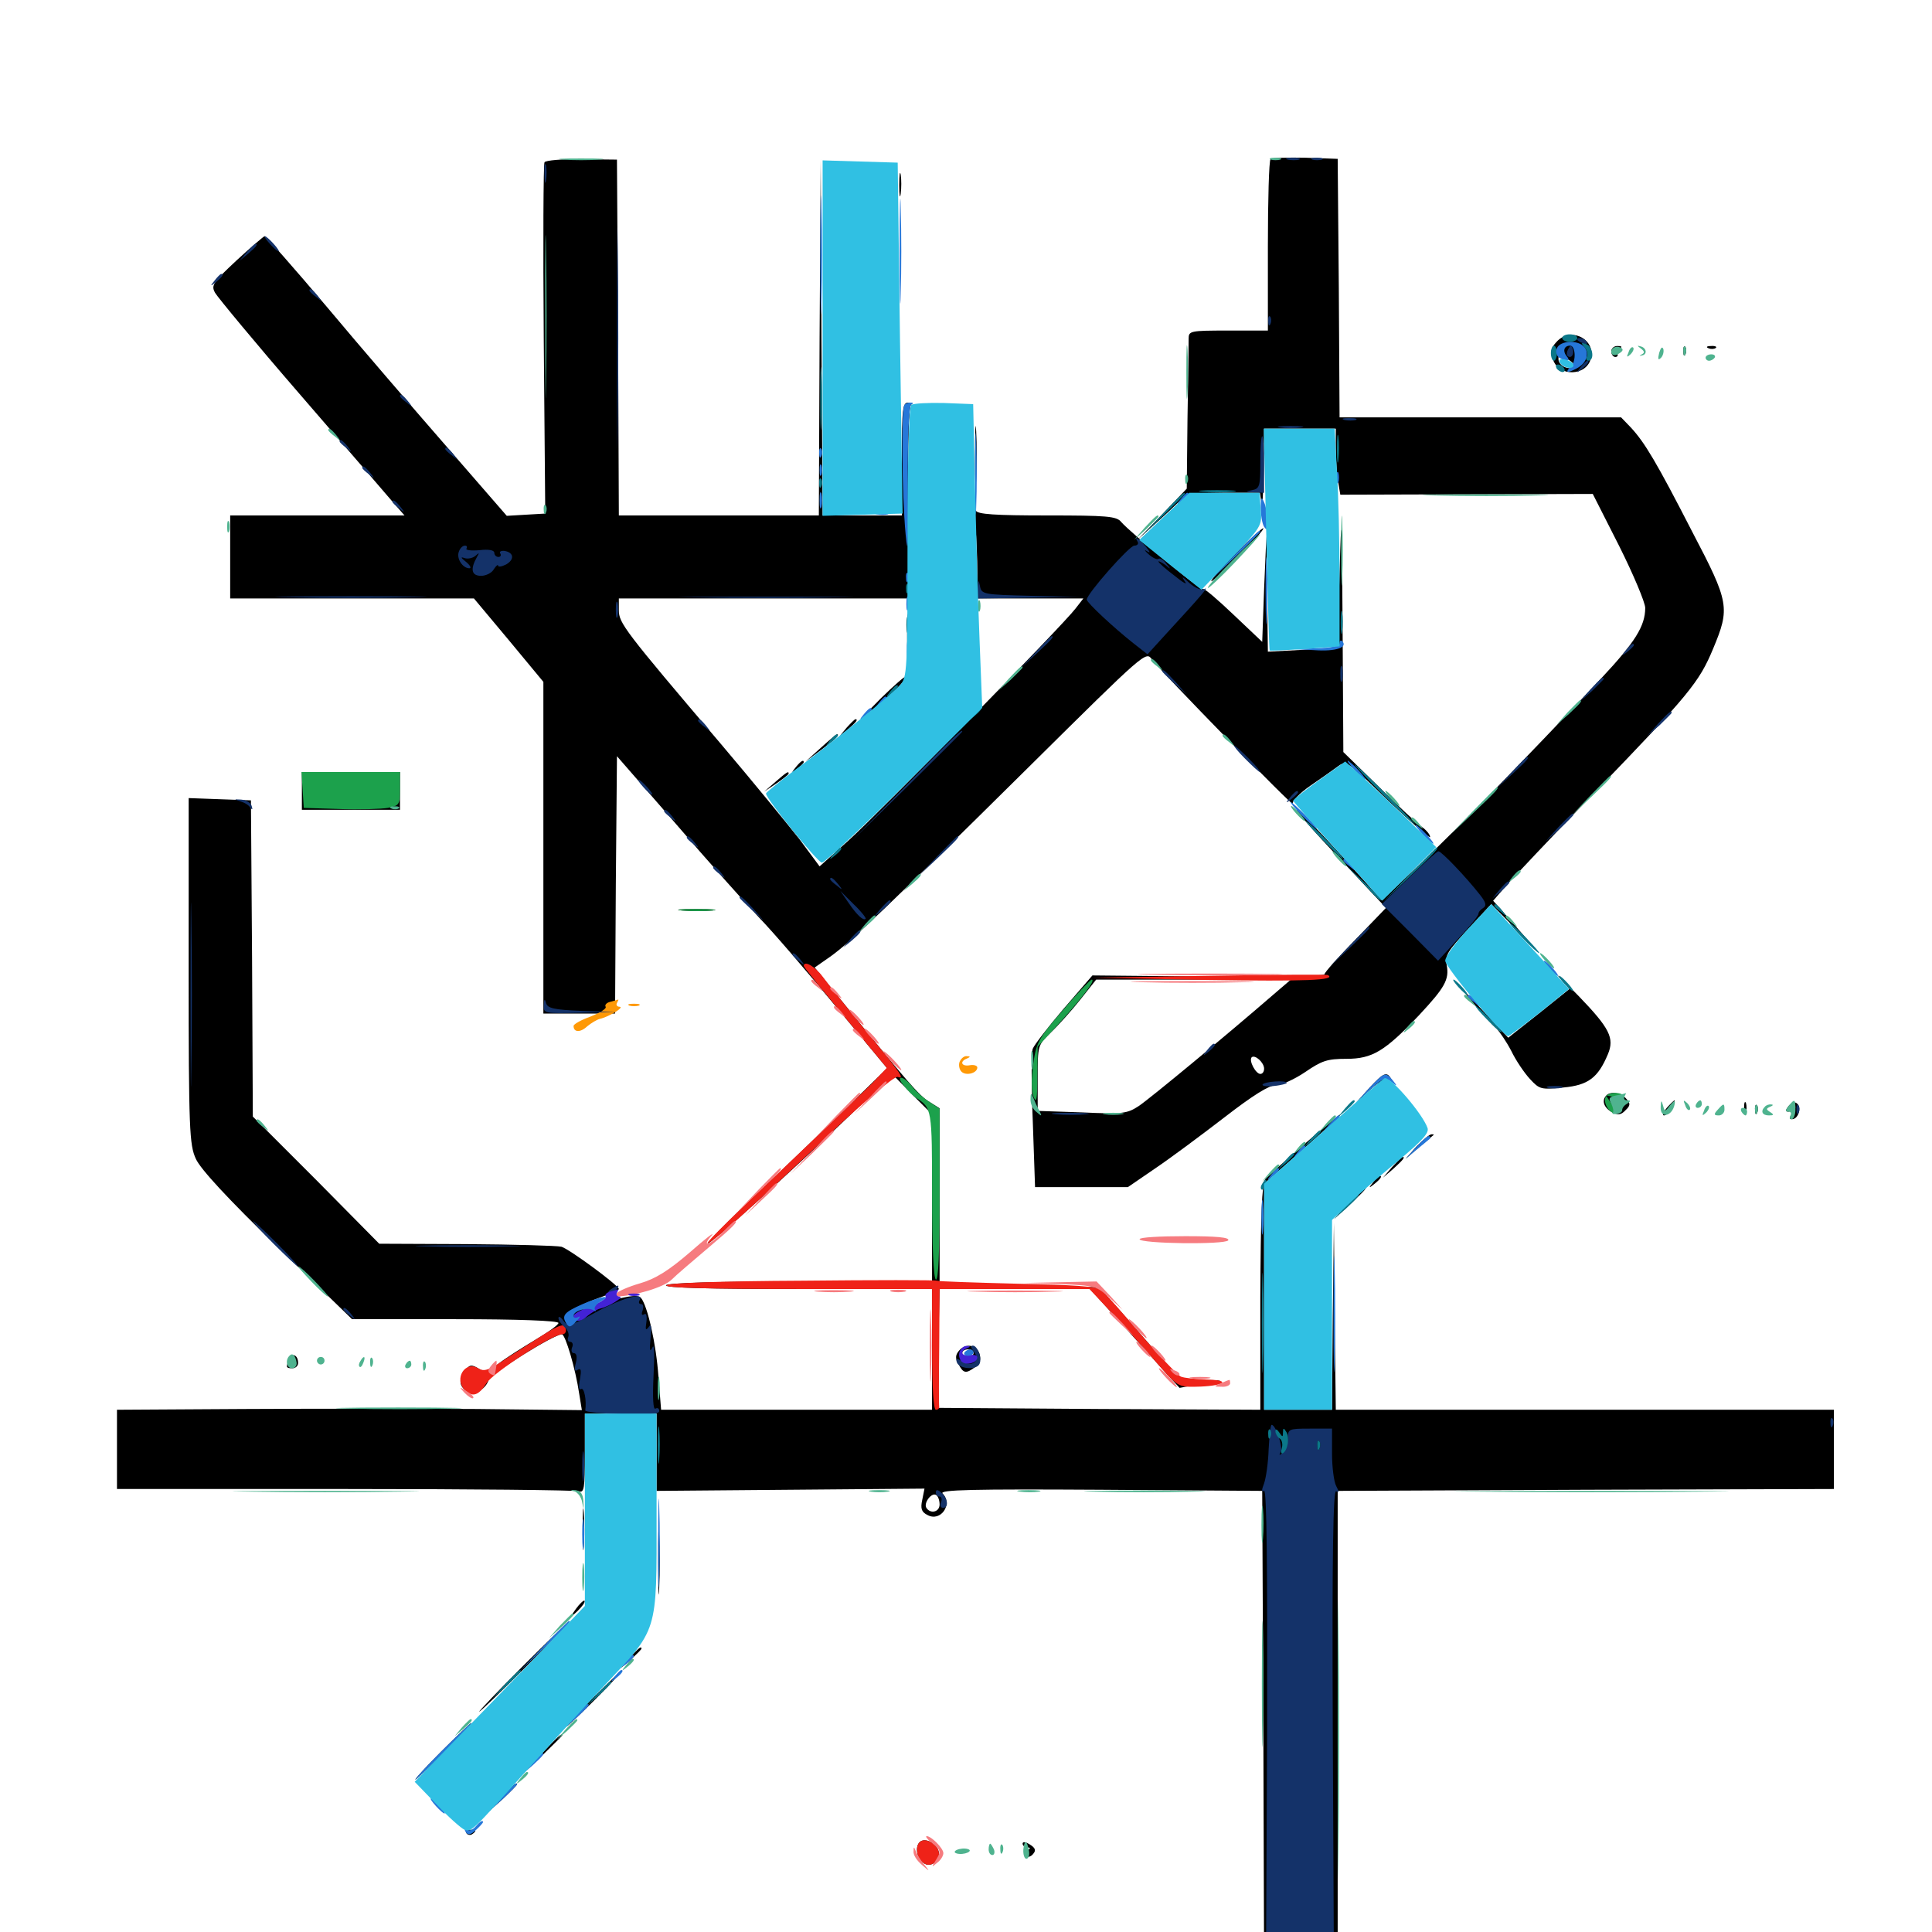 <svg xmlns="http://www.w3.org/2000/svg" viewBox="0 -1000 1000 1000">
	<path fill="#000000" d="M281.836 -916.016C281.25 -915.039 281.055 -873.828 281.445 -824.219L282.227 -734.18L272.266 -733.594L262.305 -733.008L231.25 -768.75C214.062 -788.477 186.133 -820.898 169.141 -841.211C152.148 -861.328 137.695 -877.734 136.914 -877.734C136.328 -877.539 129.688 -871.875 122.461 -865.234C110.156 -853.711 109.18 -852.344 111.328 -848.438C112.695 -846.094 132.227 -822.461 154.883 -796.289C177.734 -769.922 199.219 -744.922 202.734 -740.82L209.375 -733.203H164.258H119.141V-711.719V-690.234H182.227H245.312L263.281 -668.75L281.25 -647.07V-561.328V-475.391H299.805H318.359L318.75 -541.992L319.336 -608.594L349.609 -573.828C366.211 -554.492 385.547 -532.812 392.773 -525.195C400 -517.773 417.773 -497.07 432.422 -479.297L459.18 -447.07L439.062 -427.539C427.93 -416.602 406.641 -396.094 391.602 -381.836C376.562 -367.578 365.234 -356.25 366.602 -356.445C369.336 -357.422 409.18 -393.164 439.453 -422.266L461.914 -443.945L472.07 -433.594L482.422 -423.242V-379.883V-336.719H414.258C370.703 -336.719 345.508 -335.938 344.727 -334.766C343.945 -333.398 367.188 -332.812 412.891 -332.812H482.422V-301.562V-270.312H412.305H342.188L340.82 -287.305C339.648 -304.492 335.156 -324.023 331.836 -328.125C330.469 -329.883 326.367 -329.492 316.016 -326.758C299.219 -322.461 296.484 -323.242 310.352 -328.32C315.82 -330.273 320.312 -332.227 320.312 -332.812C320.117 -334.766 294.922 -353.32 290.625 -354.688C288.086 -355.273 266.016 -355.859 241.211 -356.055L196.289 -356.25L163.672 -389.258L130.859 -422.07L130.469 -503.906L129.883 -585.742L113.672 -586.328L97.656 -586.914V-497.461C97.656 -415.234 98.047 -407.422 101.367 -400.195C103.711 -394.922 117.969 -379.492 143.555 -354.688L182.227 -317.188H235.742C268.164 -317.188 289.062 -316.406 289.062 -315.234C289.062 -314.258 283.594 -310.352 276.953 -306.445C270.117 -302.344 261.719 -297.07 258.008 -294.141C252.344 -289.844 250.781 -289.648 247.461 -291.797C244.141 -293.75 242.969 -293.75 240.82 -290.625C237.5 -286.133 237.5 -283.008 241.016 -280.273C244.531 -277.344 251.172 -280.273 252.93 -285.742C253.906 -288.867 286.719 -309.375 290.82 -309.375C292.578 -309.375 297.852 -291.797 299.805 -278.516L301.172 -270.117L246.68 -270.703C216.797 -270.898 162.695 -270.898 126.562 -270.703L60.547 -270.312V-249.805V-229.297H178.516C243.359 -229.297 297.852 -228.711 299.609 -228.125C302.344 -227.148 302.734 -229.492 302.734 -247.656V-268.359H321.289H339.844V-248.438V-228.32L409.18 -228.906L478.516 -229.492L477.344 -223.633C476.367 -219.141 476.953 -217.383 480.078 -215.82C486.914 -212.109 493.359 -221.484 487.891 -226.953C485.938 -228.906 503.711 -229.297 569.336 -228.906L653.32 -228.32L653.906 -104.688L654.297 18.945L673.438 18.359L692.383 17.773V-105.273V-228.32L820.898 -228.906L949.219 -229.297V-249.805V-270.312H820.312H691.406L690.82 -318.75L690.43 -366.992L689.844 -318.75L689.453 -270.312H671.875H654.297V-328.711V-387.305L669.336 -400.586C696.289 -424.219 702.734 -431.445 679.688 -411.719C667.383 -401.172 656.25 -391.211 654.883 -389.648C653.125 -387.305 652.539 -371.094 652.344 -328.32V-270.312L568.945 -270.703L485.352 -271.289L485.547 -283.984C485.547 -291.016 485.742 -304.883 485.938 -314.844L486.328 -332.812H525.195H564.258L580.469 -314.844C589.453 -305.078 599.805 -293.555 603.516 -289.258L610.547 -281.641L621.094 -283.594L631.836 -285.547L621.289 -285.742C611.719 -285.938 610.156 -286.523 604.492 -293.359C600.977 -297.266 591.602 -308.008 583.594 -317.188L568.945 -333.789L527.734 -334.375L486.328 -334.766V-380.664V-426.367L481.055 -429.688C475.977 -432.617 469.727 -439.844 434.961 -482.812L421.68 -499.219L430.078 -505.078C440.82 -512.891 458.203 -529.492 532.422 -602.93C593.164 -663.086 593.164 -663.086 596.289 -658.594C600.195 -653.125 670.703 -580.859 669.141 -583.984C668.555 -585.156 672.656 -589.453 678.32 -593.359C683.789 -597.07 690.43 -601.758 692.773 -603.516C696.875 -606.445 697.656 -605.859 718.555 -585.547C730.469 -574.219 740.234 -565.625 740.234 -566.797C740.234 -567.969 738.281 -570.312 736.133 -571.875C733.789 -573.438 723.633 -582.812 713.672 -592.773L695.312 -610.742L694.922 -676.367C694.531 -735.156 694.336 -737.891 693.359 -703.32L692.383 -664.648L674.414 -663.672L656.25 -662.695L655.859 -692.578L655.469 -722.461L654.297 -695.117L653.32 -667.773L638.477 -681.836C630.273 -689.648 623.242 -695.703 622.656 -695.117C621.68 -694.141 584.961 -724.414 580.273 -729.883C577.93 -732.812 572.852 -733.203 541.992 -733.203C515.234 -733.203 505.859 -733.789 505.078 -735.742C504.297 -736.914 504.297 -733.203 504.883 -727.344C505.469 -721.484 505.859 -710.742 505.859 -703.516V-690.234H533.398H560.742L556.641 -684.961C549.805 -675.977 455.273 -579.492 439.258 -565.039L424.219 -551.562L413.672 -565.82C407.617 -573.438 389.453 -595.703 373.047 -615.039C323.047 -673.828 320.312 -677.539 320.312 -684.18V-690.234H395.508H470.508L470.117 -740.039C469.922 -772.07 470.312 -790.039 471.68 -790.625C472.656 -791.211 472.07 -791.602 470.312 -791.602C467.188 -791.797 466.797 -789.062 466.797 -762.5V-733.203H446.289H425.781L425.195 -825.586L424.805 -917.773L424.219 -825.586L423.828 -733.203H372.07H320.312L319.922 -825.195L319.336 -917.383L301.172 -917.578C291.016 -917.773 282.422 -916.992 281.836 -916.016ZM486.328 -221.289C486.328 -217.383 481.641 -216.211 479.492 -219.531C477.93 -222.07 482.227 -227.734 484.57 -226.172C485.547 -225.586 486.328 -223.438 486.328 -221.289ZM657.617 -917.578C656.836 -916.797 656.25 -896.484 656.25 -872.461V-828.906H635.742C615.82 -828.906 615.234 -828.711 615.234 -824.609C615.234 -822.07 615.039 -803.711 614.648 -783.594L614.258 -747.07L601.562 -733.789L588.867 -720.703L600.586 -731.25C607.031 -737.109 612.695 -742.578 612.891 -743.359C613.281 -744.336 622.266 -744.922 632.812 -744.922H652.148L652.93 -739.648C653.32 -736.523 653.906 -744.141 654.102 -756.25L654.297 -778.125H672.852H691.406V-767.969C691.406 -762.305 691.992 -754.492 692.578 -750.781L693.75 -743.945L758.984 -744.141L824.414 -744.336L838.086 -717.383C845.508 -702.539 851.562 -688.086 851.562 -685.352C851.562 -675.977 846.289 -667.578 828.906 -649.023C787.109 -604.688 754.297 -571.094 735.547 -553.32L715.234 -533.984L694.141 -557.422C682.422 -570.312 672.07 -580.859 671.289 -580.859C670.312 -580.859 680.273 -569.336 693.555 -555.469L717.383 -530.078L701.562 -513.672C692.773 -504.688 685.547 -496.68 685.547 -495.703C685.547 -494.727 658.789 -494.141 625.586 -494.531L565.43 -495.117L550.586 -477.93C542.578 -468.555 535.352 -459.18 534.57 -457.227C533.789 -455.273 533.789 -438.281 534.57 -419.531L535.742 -385.547H559.766H583.789L598.047 -395.312C605.859 -400.586 621.875 -412.5 633.789 -421.68C648.438 -433.008 656.836 -438.281 660.352 -438.281C663.281 -438.281 670.117 -441.406 675.586 -445.117C684.18 -450.977 686.914 -451.953 696.875 -451.953C710.352 -451.953 716.797 -455.859 734.57 -474.609C747.852 -488.867 750.195 -492.969 748.828 -500.391C747.852 -505.469 749.219 -507.617 759.766 -518.945L771.875 -532.031L784.961 -518.75C791.992 -511.328 794.336 -509.375 790.039 -514.258C785.742 -519.141 780.078 -525.586 777.539 -528.516L772.852 -533.789L779.297 -541.211C782.812 -545.312 803.516 -567.188 825.195 -589.648C874.414 -640.625 879.492 -646.875 886.719 -664.258C895.508 -685.352 895.117 -688.086 875.977 -724.609C857.422 -760.742 851.367 -770.898 844.141 -778.711L839.062 -783.984H766.211H693.359L692.969 -850.977L692.383 -917.773L675.781 -918.359C666.602 -918.555 658.398 -918.359 657.617 -917.578ZM658.594 -484.766C635.156 -464.453 595.508 -431.641 589.453 -427.539C583.398 -423.633 581.445 -423.242 560.156 -424.219L537.109 -425V-441.992C537.109 -458.984 537.109 -458.984 543.945 -465.625C547.852 -469.336 554.688 -476.953 559.18 -482.617L567.383 -492.969H617.773H668.164ZM654.297 -446.875C654.297 -445.312 653.516 -444.141 652.344 -444.141C650 -444.141 646.289 -450.977 647.852 -452.734C649.609 -454.297 654.297 -450 654.297 -446.875ZM465.43 -904.102C465.43 -898.828 465.82 -896.68 466.211 -899.805C466.602 -902.734 466.602 -907.031 466.211 -909.57C465.82 -911.914 465.43 -909.57 465.43 -904.102ZM805.664 -823.047C802.734 -819.922 802.344 -817.969 803.906 -813.672C807.031 -804.883 821.094 -805.273 823.438 -814.453C825.977 -824.609 812.891 -831.055 805.664 -823.047ZM814.648 -809.766C810.938 -808.594 806.641 -810.938 806.641 -814.258C806.641 -816.992 807.227 -816.797 811.719 -813.867C814.648 -812.109 815.82 -810.156 814.648 -809.766ZM833.984 -818.164C833.984 -816.602 834.961 -815.234 836.133 -815.234C837.109 -815.234 837.695 -816.016 837.109 -816.992C836.328 -817.969 837.109 -819.336 838.281 -819.727C839.844 -820.312 839.453 -820.898 837.5 -820.898C835.547 -821.094 833.984 -819.727 833.984 -818.164ZM871.289 -817.969C871.289 -815.82 871.875 -815.234 872.461 -816.797C873.047 -818.164 872.852 -819.922 872.266 -820.508C871.68 -821.289 871.094 -820.117 871.289 -817.969ZM884.375 -819.727C882.812 -820.312 883.398 -820.898 885.547 -820.898C887.695 -821.094 888.867 -820.508 888.086 -819.922C887.5 -819.336 885.742 -819.141 884.375 -819.727ZM504.688 -763.477C504.688 -749.609 504.883 -744.141 505.273 -751.367C505.664 -758.594 505.664 -770.117 505.273 -776.758C504.883 -783.398 504.688 -777.539 504.688 -763.477ZM640.039 -714.062C632.812 -706.836 626.953 -700.195 626.953 -699.219C626.953 -698.438 633.203 -704.102 640.82 -711.719C648.438 -719.531 654.297 -725.977 653.906 -726.562C653.516 -726.953 647.266 -721.289 640.039 -714.062ZM469.531 -671.68C469.531 -662.109 469.727 -657.812 470.117 -662.305C470.508 -666.797 470.508 -674.805 470.117 -679.883C469.727 -684.961 469.531 -681.445 469.531 -671.68ZM456.055 -638.672C447.656 -630.273 446.484 -628.711 452.148 -633.008C460.742 -639.648 469.922 -648.828 468.555 -649.609C468.164 -650 462.5 -644.922 456.055 -638.672ZM438.281 -623.438L434.57 -618.945L439.062 -622.656C443.164 -626.172 444.336 -627.734 442.773 -627.734C442.383 -627.734 440.43 -625.781 438.281 -623.438ZM424.805 -612.891L416.992 -605.859L425.391 -612.109C432.422 -617.383 434.961 -619.922 433.203 -619.922C432.812 -619.922 429.102 -616.797 424.805 -612.891ZM411.914 -602.93C409.375 -599.805 409.57 -599.609 412.695 -602.148C414.453 -603.516 416.016 -605.078 416.016 -605.469C416.016 -607.031 414.453 -606.055 411.914 -602.93ZM156.25 -590.625V-580.859H181.641H207.031V-590.625V-600.391H181.641H156.25ZM401.367 -595.312L395.508 -590.234L401.953 -594.531C405.273 -596.875 408.203 -599.023 408.203 -599.609C408.203 -600.977 407.422 -600.586 401.367 -595.312ZM353.125 -528.711C348.438 -529.102 351.758 -529.492 360.352 -529.492C368.945 -529.492 372.656 -529.102 368.75 -528.711C364.648 -528.32 357.617 -528.32 353.125 -528.711ZM807.031 -494.141L812.305 -488.086L796.484 -475.391L780.664 -462.891L766.016 -478.516C754.688 -490.43 753.711 -491.406 761.523 -482.031C766.992 -475.391 772.852 -468.945 774.609 -467.578C776.172 -466.016 779.688 -460.938 782.227 -456.055C784.57 -451.172 789.062 -444.531 791.992 -441.406C796.875 -436.133 797.656 -435.938 809.18 -437.109C822.07 -438.281 827.148 -442.188 832.227 -454.297C835.742 -462.695 833.203 -467.773 816.992 -484.57C808.594 -493.164 804.102 -497.461 807.031 -494.141ZM708.789 -436.914L702.148 -429.492L709.375 -436.133C713.672 -440.039 717.383 -441.992 718.945 -441.211C720.508 -440.234 720.898 -440.43 719.922 -441.797C717.773 -445.508 716.016 -444.727 708.789 -436.914ZM831.445 -433.008C828.906 -430.469 830.078 -426.758 834.18 -424.414C837.5 -422.656 839.062 -422.852 841.406 -425.391C843.945 -427.734 843.945 -428.906 841.797 -431.25C839.258 -434.375 833.594 -435.352 831.445 -433.008ZM862.695 -426.562C860.938 -424.414 860.156 -422.656 861.328 -422.656C862.305 -422.656 864.062 -424.414 865.234 -426.562C866.406 -428.711 866.992 -430.469 866.797 -430.469C866.406 -430.469 864.648 -428.711 862.695 -426.562ZM902.734 -426.562C902.734 -423.828 903.125 -422.852 903.711 -424.219C904.102 -425.391 904.102 -427.734 903.711 -429.102C903.125 -430.273 902.734 -429.297 902.734 -426.562ZM925.781 -427.539C924.219 -425.586 924.023 -424.609 925.586 -424.609C926.758 -424.609 927.734 -425.586 927.734 -426.953C927.734 -428.125 928.32 -428.516 928.906 -427.93C929.688 -427.148 929.102 -425.391 927.734 -423.633C925.977 -421.484 925.977 -420.703 927.539 -420.703C930.664 -420.703 932.617 -426.367 930.273 -428.711C929.102 -429.883 927.539 -429.492 925.781 -427.539ZM908.398 -425.391C908.398 -423.242 908.984 -422.656 909.57 -424.219C910.156 -425.586 909.961 -427.344 909.375 -427.93C908.789 -428.711 908.203 -427.539 908.398 -425.391ZM733.203 -406.641L727.539 -400.195L734.375 -406.055C738.086 -409.375 741.602 -412.109 741.992 -412.5C742.383 -412.695 741.992 -412.891 741.016 -412.891C739.844 -412.891 736.523 -409.961 733.203 -406.641ZM720.508 -395.898L715.82 -390.43L721.289 -395.117C726.172 -399.609 727.539 -401.172 725.977 -401.172C725.586 -401.172 723.242 -398.828 720.508 -395.898ZM710.742 -388.086C708.203 -384.961 708.398 -384.766 711.523 -387.305C714.648 -389.844 715.625 -391.406 714.062 -391.406C713.672 -391.406 712.109 -389.844 710.742 -388.086ZM698.242 -377.344L690.43 -368.945L698.828 -376.758C706.445 -383.789 708.008 -385.547 706.445 -385.547C706.055 -385.547 702.344 -381.836 698.242 -377.344ZM496.289 -300.781C494.531 -298.633 494.336 -296.875 496.094 -293.945C498.633 -289.062 500 -288.867 504.688 -292.383C507.227 -294.336 507.812 -296.289 507.031 -299.219C505.469 -304.102 499.609 -304.883 496.289 -300.781ZM503.906 -299.609C503.906 -298.633 502.539 -297.656 500.977 -297.656C499.414 -297.656 498.047 -298.633 498.047 -299.609C498.047 -300.781 499.414 -301.562 500.977 -301.562C502.539 -301.562 503.906 -300.781 503.906 -299.609ZM149.609 -296.484C147.852 -292.188 148.047 -291.797 151.367 -291.797C152.93 -291.797 154.297 -292.969 154.297 -294.531C154.297 -298.828 150.977 -300 149.609 -296.484ZM301.562 -208.789C301.562 -199.219 301.758 -194.922 302.148 -199.414C302.539 -203.906 302.539 -211.914 302.148 -216.992C301.758 -222.07 301.562 -218.555 301.562 -208.789ZM340.625 -191.211C340.625 -176.172 341.016 -170.312 341.211 -178.125C341.602 -185.938 341.602 -198.242 341.211 -205.469C340.82 -212.695 340.625 -206.25 340.625 -191.211ZM298.047 -167.188L294.336 -161.914L299.023 -166.211C301.367 -168.555 303.125 -170.898 302.539 -171.484C302.148 -171.875 300 -169.922 298.047 -167.188ZM270.508 -137.5C257.617 -124.609 247.656 -114.062 248.047 -114.062C248.633 -114.062 259.57 -124.609 272.461 -137.5C285.352 -150.391 295.312 -160.938 294.922 -160.938C294.336 -160.938 283.398 -150.391 270.508 -137.5ZM325.977 -141.992L321.289 -136.523L326.758 -141.211C329.688 -143.945 332.031 -146.289 332.031 -146.68C332.031 -148.242 330.469 -146.875 325.977 -141.992ZM306.641 -120.898C298.633 -112.891 292.578 -106.25 293.164 -106.25C293.555 -106.25 300.586 -112.891 308.594 -120.898C316.602 -128.906 322.656 -135.547 322.07 -135.547C321.68 -135.547 314.648 -128.906 306.641 -120.898ZM228.516 -93.555C220.508 -85.547 214.453 -78.906 215.039 -78.906C215.43 -78.906 222.461 -85.547 230.469 -93.555C238.477 -101.562 244.531 -108.203 243.945 -108.203C243.555 -108.203 236.523 -101.562 228.516 -93.555ZM279.297 -91.211L268.555 -79.883L279.883 -90.625C285.938 -96.484 291.016 -101.562 291.016 -101.758C291.016 -103.32 289.062 -101.562 279.297 -91.211ZM259.57 -69.727L252.93 -62.305L260.352 -68.945C264.258 -72.656 267.578 -75.977 267.578 -76.367C267.578 -77.93 266.016 -76.367 259.57 -69.727ZM241.406 -51.172C240.82 -52.148 241.602 -52.93 243.164 -52.93C246.484 -52.93 246.875 -52.344 244.336 -50.586C243.359 -50 241.992 -50.195 241.406 -51.172ZM475.977 -46.484C473.633 -44.141 474.414 -38.477 477.734 -35.938C482.031 -32.227 488.281 -38.281 485.156 -43.359C482.812 -47.07 478.125 -48.633 475.977 -46.484ZM482.617 -37.305C479.688 -34.375 475.586 -38.477 477.344 -42.773C478.32 -45.703 478.711 -45.703 481.641 -42.773C484.18 -40.43 484.375 -39.062 482.617 -37.305ZM529.297 -45.703C529.297 -44.727 530.469 -43.75 531.836 -43.75C533.594 -43.75 533.398 -43.164 531.445 -41.992C529.883 -41.016 529.688 -39.844 530.859 -39.062C531.836 -38.477 533.789 -39.062 534.766 -40.43C536.328 -42.188 535.938 -43.555 533.008 -45.312C530.859 -46.68 529.297 -46.875 529.297 -45.703Z"/>
	<path fill="#ff9906" d="M315.82 -481.445C314.062 -481.055 312.891 -479.883 313.477 -478.906C314.062 -477.93 310.547 -475.781 305.664 -473.828C300.781 -472.07 296.875 -469.922 296.875 -468.945C296.875 -465.625 300.391 -465.43 303.906 -468.75C306.055 -470.508 308.984 -472.266 310.547 -472.656C315.039 -473.633 323.438 -478.711 320.703 -478.906C319.336 -478.906 318.75 -479.883 319.336 -480.859C319.922 -482.031 320.312 -482.617 319.922 -482.617C319.531 -482.422 317.773 -482.031 315.82 -481.445ZM325.781 -479.492C324.414 -480.078 325.391 -480.469 328.125 -480.469C330.859 -480.469 331.836 -480.078 330.664 -479.492C329.297 -479.102 326.953 -479.102 325.781 -479.492ZM496.68 -450.391C496.094 -448.828 496.484 -446.484 497.656 -445.312C500 -442.969 505.859 -444.531 505.859 -447.461C505.859 -448.438 504.102 -449.023 501.953 -448.633C497.656 -447.852 496.484 -450.586 500.586 -452.148C502.344 -452.93 502.344 -453.32 500.391 -453.32C499.023 -453.516 497.461 -452.148 496.68 -450.391Z"/>
	<path fill="#ef2218" d="M416.016 -500C416.016 -499.414 425.781 -487.5 437.5 -473.242L458.984 -447.266L451.758 -439.648C447.656 -435.547 426.562 -415.43 404.883 -394.727C383.008 -374.219 365.625 -357.031 366.211 -356.641C367.383 -355.469 387.695 -373.633 429.492 -413.086C448.242 -430.664 463.086 -443.164 464.648 -442.578C468.555 -441.211 466.602 -444.141 447.266 -467.578C438.086 -478.906 428.32 -491.016 425.781 -494.531C421.875 -499.805 416.016 -503.125 416.016 -500ZM625.977 -494.922C659.375 -495.508 686.914 -495.703 687.305 -495.312C691.992 -492.578 675.586 -491.992 625 -492.773L565.43 -493.945ZM415.039 -337.109C373.438 -336.914 346.094 -335.938 344.922 -334.766C343.555 -333.398 366.797 -332.812 412.695 -332.812H482.422V-301.562C482.422 -282.031 483.203 -270.312 484.375 -270.312C485.547 -270.312 486.133 -270.898 486.133 -271.875C485.938 -272.656 485.938 -286.719 486.133 -303.125L486.328 -332.812H525H563.867L575.391 -320.508C581.641 -313.867 591.992 -302.344 598.242 -295.117C609.375 -282.422 609.766 -282.031 618.75 -282.227C633.008 -282.422 638.281 -285.547 625 -285.938C619.141 -286.133 612.891 -286.719 611.133 -287.5C609.57 -288.281 600.195 -298.047 590.43 -309.375C580.859 -320.703 571.68 -331.055 569.922 -332.422C567.773 -334.18 555.078 -334.961 526.758 -335.547C504.492 -336.133 485.742 -336.719 484.961 -337.109C484.18 -337.5 452.734 -337.5 415.039 -337.109ZM282.227 -309.766C277.93 -307.031 269.141 -301.367 262.695 -297.266C252.93 -290.625 250.586 -289.844 247.461 -291.797C240.82 -295.898 234.766 -286.328 240.625 -280.469C244.531 -276.562 247.852 -277.734 251.758 -283.984C255.078 -289.453 285.938 -309.375 291.016 -309.375C293.359 -309.375 293.555 -312.695 291.602 -313.867C290.625 -314.453 286.523 -312.5 282.227 -309.766ZM475.977 -46.484C473.633 -44.141 474.414 -38.477 477.734 -35.938C482.031 -32.227 488.281 -38.281 485.156 -43.359C482.812 -47.07 478.125 -48.633 475.977 -46.484Z"/>
	<path fill="#1ca14c" d="M156.641 -591.211L157.227 -581.836L175.781 -581.25C185.938 -580.859 197.266 -581.25 200.781 -581.836C206.641 -583.008 207.031 -583.398 207.031 -591.602V-600.391H181.445H156.055ZM353.125 -528.711C348.438 -529.102 351.758 -529.492 360.352 -529.492C368.945 -529.492 372.656 -529.102 368.75 -528.711C364.648 -528.32 357.617 -528.32 353.125 -528.711ZM550 -476.953C537.305 -462.305 536.328 -460.156 534.766 -449.023C533.789 -441.797 533.789 -434.961 534.961 -432.227C536.523 -428.516 536.914 -431.055 536.914 -442.773L537.109 -458.203L548.047 -470.117C560.742 -484.18 567.383 -492.969 565.039 -492.969C564.258 -492.773 557.422 -485.742 550 -476.953ZM467.969 -437.891C469.922 -435.352 472.656 -432.812 474.023 -431.836C482.422 -426.562 482.422 -425.977 482.422 -381.641C482.422 -355.273 483.203 -338.477 484.375 -337.695C485.742 -336.914 486.328 -351.953 486.328 -381.25V-426.172L481.055 -429.688C477.93 -431.641 474.023 -435.156 472.07 -437.695C470.117 -440.234 467.578 -442.188 466.406 -442.188C465.234 -442.188 465.82 -440.234 467.969 -437.891ZM831.25 -432.617C829.688 -430.078 831.836 -425.195 835.156 -423.828C837.305 -423.047 837.109 -424.023 834.57 -427.93L831.25 -433.008L836.523 -432.031C839.258 -431.445 841.211 -431.836 840.625 -432.617C839.258 -434.961 832.617 -434.766 831.25 -432.617Z"/>
	<path fill="#143269" d="M666.602 -917.383C664.648 -917.969 665.82 -918.359 668.945 -918.359C672.266 -918.359 673.633 -917.969 672.461 -917.383C671.094 -916.992 668.359 -916.992 666.602 -917.383ZM679.297 -917.383C677.93 -917.969 678.906 -918.359 681.641 -918.359C684.375 -918.359 685.352 -917.969 684.18 -917.383C682.812 -916.992 680.469 -916.992 679.297 -917.383ZM281.836 -909.961C281.836 -905.664 282.227 -904.102 282.617 -906.641C283.008 -908.984 283.008 -912.5 282.617 -914.453C282.031 -916.211 281.641 -914.258 281.836 -909.961ZM319.336 -825C319.336 -774.023 319.531 -753.125 319.727 -778.516C320.117 -804.102 320.117 -845.898 319.727 -871.289C319.531 -896.875 319.336 -875.977 319.336 -825ZM139.648 -873.828C141.602 -871.68 143.555 -869.922 144.141 -869.922C144.727 -869.922 143.555 -871.68 141.602 -873.828C139.648 -875.977 137.695 -877.734 137.109 -877.734C136.523 -877.734 137.695 -875.977 139.648 -873.828ZM127.734 -869.531L124.023 -865.039L128.516 -868.75C132.617 -872.266 133.789 -873.828 132.227 -873.828C131.836 -873.828 129.883 -871.875 127.734 -869.531ZM111.133 -854.883C108.594 -851.758 108.789 -851.562 111.914 -854.102C115.039 -856.641 116.016 -858.203 114.453 -858.203C114.062 -858.203 112.5 -856.641 111.133 -854.883ZM160.156 -849.609C160.156 -849.219 161.719 -847.656 163.672 -846.289C166.602 -843.75 166.797 -843.945 164.258 -847.07C161.719 -850.195 160.156 -851.172 160.156 -849.609ZM656.445 -833.594C656.445 -831.445 657.031 -830.859 657.617 -832.422C658.203 -833.789 658.008 -835.547 657.422 -836.133C656.836 -836.914 656.25 -835.742 656.445 -833.594ZM816.406 -824.219C816.406 -825.781 820.117 -825 821.289 -823.047C821.875 -821.875 821.094 -821.68 819.531 -822.266C817.773 -822.852 816.406 -823.828 816.406 -824.219ZM811.719 -819.336C810.938 -817.969 810.742 -816.406 811.328 -815.82C813.086 -814.062 815.039 -816.602 814.062 -819.336C813.281 -821.484 812.891 -821.484 811.719 -819.336ZM818.164 -809.961C815.625 -806.836 815.82 -806.641 818.945 -809.18C822.07 -811.719 823.047 -813.281 821.484 -813.281C821.094 -813.281 819.531 -811.719 818.164 -809.961ZM207.031 -794.922C207.031 -794.531 208.594 -792.969 210.547 -791.602C213.477 -789.062 213.672 -789.258 211.133 -792.383C208.594 -795.508 207.031 -796.484 207.031 -794.922ZM695.898 -782.617C693.945 -783.203 695.117 -783.594 698.242 -783.594C701.562 -783.594 702.93 -783.203 701.758 -782.617C700.391 -782.227 697.656 -782.227 695.898 -782.617ZM662.695 -778.711C659.57 -779.102 662.109 -779.492 667.969 -779.492C673.828 -779.492 676.367 -779.102 673.438 -778.711C670.312 -778.32 665.625 -778.32 662.695 -778.711ZM652.344 -760.742C652.344 -748.242 651.953 -747.07 648.047 -746.289C644.141 -745.508 644.336 -745.508 649.023 -745.117L654.297 -744.922V-759.57C654.297 -767.578 653.906 -774.219 653.32 -774.219C652.734 -774.219 652.344 -768.164 652.344 -760.742ZM175.781 -771.484C175.781 -771.094 177.344 -769.531 179.297 -768.164C182.227 -765.625 182.422 -765.82 179.883 -768.945C177.344 -772.07 175.781 -773.047 175.781 -771.484ZM230.469 -767.578C230.469 -767.188 232.031 -765.625 233.984 -764.258C236.914 -761.719 237.109 -761.914 234.57 -765.039C232.031 -768.164 230.469 -769.141 230.469 -767.578ZM187.5 -757.812C187.5 -757.422 189.062 -755.859 191.016 -754.492C193.945 -751.953 194.141 -752.148 191.602 -755.273C189.062 -758.398 187.5 -759.375 187.5 -757.812ZM203.125 -740.234C203.125 -739.844 204.688 -738.281 206.641 -736.914C209.57 -734.375 209.766 -734.57 207.227 -737.695C204.688 -740.82 203.125 -741.797 203.125 -740.234ZM588.867 -719.531C589.453 -718.555 588.672 -717.578 587.109 -717.578C584.57 -717.578 562.5 -692.578 562.5 -689.648C562.5 -688.086 576.562 -675 586.719 -666.992L593.945 -661.328L603.906 -672.266C622.266 -692.188 625.977 -696.68 623.438 -695.117C621.875 -694.336 618.75 -695.508 615.625 -698.242C611.914 -701.758 611.328 -701.953 613.281 -699.023C614.844 -697.07 612.5 -698.242 608.008 -701.953C603.32 -705.469 599.609 -708.789 599.609 -709.375C599.609 -709.766 601.172 -708.984 603.125 -707.617C606.055 -705.078 606.25 -705.273 603.711 -708.203C602.344 -710.156 600.391 -711.328 599.609 -710.742C598.828 -710.156 596.484 -711.328 594.336 -713.281C592.383 -715.039 591.992 -715.82 593.75 -714.648C595.703 -713.477 595.312 -714.258 592.969 -717.188C589.062 -721.68 586.719 -723.047 588.867 -719.531ZM237.5 -714.453C236.133 -710.938 239.453 -705.859 242.969 -705.859C244.141 -705.859 243.359 -707.422 241.211 -709.18C238.477 -711.328 238.281 -711.914 240.43 -711.133C242.188 -710.547 244.727 -711.133 246.094 -712.305C248.047 -714.062 248.242 -714.062 246.875 -711.719C243.359 -705.469 243.945 -701.953 249.023 -701.953C251.562 -701.953 254.688 -703.516 255.664 -705.469C256.836 -707.227 257.812 -708.008 257.812 -707.227C257.812 -706.445 259.57 -706.641 261.914 -707.812C266.406 -710.352 266.016 -714.062 261.133 -714.844C259.375 -715.039 258.203 -714.453 258.984 -713.477C259.57 -712.5 258.984 -711.719 258.008 -711.719C256.836 -711.719 255.859 -712.695 255.859 -713.867C255.859 -715.234 252.93 -715.82 248.242 -715.234C243.945 -714.844 241.016 -715.234 241.406 -716.016C241.992 -716.992 241.602 -717.578 240.625 -717.578C239.453 -717.578 238.086 -716.211 237.5 -714.453ZM506.055 -695.703L505.859 -690.234L532.812 -690.625L559.57 -691.016L533.789 -691.602C508.984 -692.188 508.008 -692.383 507.227 -696.68C506.445 -700.195 506.445 -700.195 506.055 -695.703ZM150 -690.82C132.422 -691.016 146.68 -691.406 181.641 -691.406C216.602 -691.406 230.859 -691.016 213.477 -690.82C195.898 -690.43 167.383 -690.43 150 -690.82ZM359.961 -690.82C339.648 -691.016 356.25 -691.211 396.484 -691.211C436.719 -691.211 453.32 -691.016 433.203 -690.82C412.891 -690.43 380.078 -690.43 359.961 -690.82ZM318.75 -684.375C318.75 -680.664 319.141 -679.102 319.727 -681.055C320.117 -682.812 320.117 -685.938 319.727 -687.891C319.141 -689.648 318.75 -688.086 318.75 -684.375ZM536.133 -662.5L528.32 -654.102L536.719 -661.914C544.336 -668.945 545.898 -670.703 544.336 -670.703C543.945 -670.703 540.234 -666.992 536.133 -662.5ZM841.602 -663.477C839.062 -660.352 839.258 -660.156 842.383 -662.695C844.141 -664.062 845.703 -665.625 845.703 -666.016C845.703 -667.578 844.141 -666.602 841.602 -663.477ZM693.75 -651.172C693.75 -647.461 694.141 -645.898 694.727 -647.852C695.117 -649.609 695.117 -652.734 694.727 -654.688C694.141 -656.445 693.75 -654.883 693.75 -651.172ZM601.562 -652.539C601.562 -652.148 604.492 -649.414 608.008 -646.094L614.258 -640.43L608.594 -646.875C603.125 -652.734 601.562 -654.102 601.562 -652.539ZM823.047 -642.969L817.383 -636.523L823.828 -642.188C827.148 -645.508 830.078 -648.242 830.078 -648.633C830.078 -650.195 828.516 -648.828 823.047 -642.969ZM858.203 -625.391L852.539 -618.945L858.984 -624.609C862.305 -627.93 865.234 -630.664 865.234 -631.055C865.234 -632.617 863.672 -631.25 858.203 -625.391ZM361.328 -626.953C361.328 -626.562 362.891 -625 364.844 -623.633C367.773 -621.094 367.969 -621.289 365.43 -624.414C362.891 -627.539 361.328 -628.516 361.328 -626.953ZM468.75 -593.164L440.43 -564.258L469.336 -592.578C485.156 -608.203 498.047 -621.094 498.047 -621.289C498.047 -622.852 494.922 -619.922 468.75 -593.164ZM644.531 -607.227C648.242 -603.516 651.562 -600.391 652.148 -600.391C652.734 -600.391 650.195 -603.516 646.484 -607.227C642.773 -610.938 639.453 -614.062 638.867 -614.062C638.281 -614.062 640.82 -610.938 644.531 -607.227ZM782.227 -600L774.414 -591.602L782.812 -599.414C790.43 -606.445 791.992 -608.203 790.43 -608.203C790.039 -608.203 786.328 -604.492 782.227 -600ZM333.008 -592.578C334.961 -590.43 336.914 -588.672 337.5 -588.672C338.086 -588.672 336.914 -590.43 334.961 -592.578C333.008 -594.727 331.055 -596.484 330.469 -596.484C329.883 -596.484 331.055 -594.727 333.008 -592.578ZM667.773 -587.305C665.234 -584.18 665.43 -583.984 668.555 -586.523C670.312 -587.891 671.875 -589.453 671.875 -589.844C671.875 -591.406 670.312 -590.43 667.773 -587.305ZM124.023 -585.352C126.172 -584.766 128.711 -583.398 129.492 -582.031C130.664 -580.664 130.859 -580.859 130.273 -582.812C129.883 -584.375 127.539 -585.938 124.805 -586.133C121.094 -586.328 120.898 -586.328 124.023 -585.352ZM343.75 -580.078C343.75 -579.688 345.312 -578.125 347.266 -576.758C350.195 -574.219 350.391 -574.414 347.852 -577.539C345.312 -580.664 343.75 -581.641 343.75 -580.078ZM806.445 -571.68L799.805 -564.258L807.227 -570.898C811.133 -574.609 814.453 -577.93 814.453 -578.32C814.453 -579.883 812.891 -578.32 806.445 -571.68ZM355.469 -566.406C355.469 -566.016 357.031 -564.453 358.984 -563.086C361.914 -560.547 362.109 -560.742 359.57 -563.867C357.031 -566.992 355.469 -567.969 355.469 -566.406ZM485.352 -557.031L475.586 -546.68L485.938 -556.445C495.312 -565.43 497.07 -567.188 495.508 -567.188C495.312 -567.188 490.625 -562.5 485.352 -557.031ZM98.633 -485.156C98.633 -442.773 98.828 -425.391 99.023 -446.68C99.414 -467.773 99.414 -502.539 99.023 -523.828C98.828 -544.922 98.633 -527.539 98.633 -485.156ZM729.297 -545.703L715.234 -532.031L729.883 -517.383L744.336 -502.734L754.688 -514.062C760.547 -520.117 765.234 -525.977 765.234 -526.953C765.234 -527.93 766.406 -529.297 767.773 -530.078C769.531 -531.25 769.141 -533.008 765.82 -537.109C758.789 -546.094 746.094 -559.375 744.531 -559.375C743.75 -559.375 736.914 -553.125 729.297 -545.703ZM369.141 -550.781C369.141 -550.391 370.703 -548.828 372.656 -547.461C375.586 -544.922 375.781 -545.117 373.242 -548.242C370.703 -551.367 369.141 -552.344 369.141 -550.781ZM429.688 -544.922C429.688 -544.531 431.25 -542.969 433.203 -541.602C436.133 -539.062 436.328 -539.258 433.789 -542.383C431.25 -545.508 429.688 -546.484 429.688 -544.922ZM776.172 -539.453L772.461 -534.961L776.953 -538.672C779.297 -540.82 781.25 -542.773 781.25 -543.164C781.25 -544.727 779.688 -543.555 776.172 -539.453ZM439.258 -532.617C443.555 -526.367 446.875 -523.242 448.047 -524.414C448.438 -524.805 445.703 -528.32 441.797 -532.031L434.961 -538.867ZM382.812 -535.352C382.812 -534.961 385.742 -532.227 389.258 -528.906L395.508 -523.242L389.844 -529.688C384.375 -535.547 382.812 -536.914 382.812 -535.352ZM455.859 -529.688L452.148 -525.195L456.641 -528.906C460.742 -532.422 461.914 -533.984 460.352 -533.984C459.961 -533.984 458.008 -532.031 455.859 -529.688ZM698.242 -510.156L688.477 -499.805L698.828 -509.57C708.203 -518.555 709.961 -520.312 708.398 -520.312C708.203 -520.312 703.516 -515.625 698.242 -510.156ZM440.234 -514.062L436.523 -509.57L441.016 -513.281C445.117 -516.797 446.289 -518.359 444.727 -518.359C444.336 -518.359 442.383 -516.406 440.234 -514.062ZM410.156 -505.859C410.156 -505.469 411.719 -503.906 413.672 -502.539C416.602 -500 416.797 -500.195 414.258 -503.32C411.719 -506.445 410.156 -507.422 410.156 -505.859ZM281.445 -479.883C281.25 -475.391 281.641 -475.391 300.391 -475.781L319.336 -476.172L301.367 -476.758C286.523 -477.344 283.398 -478.125 282.617 -480.859C282.031 -483.203 281.641 -483.008 281.445 -479.883ZM624.805 -456.445C622.266 -453.32 622.461 -453.125 625.586 -455.664C628.711 -458.203 629.688 -459.766 628.125 -459.766C627.734 -459.766 626.172 -458.203 624.805 -456.445ZM653.516 -438.672C654.492 -440.234 666.016 -441.016 666.016 -439.453C666.016 -439.062 663.086 -438.281 659.375 -437.891C655.664 -437.5 653.125 -437.891 653.516 -438.672ZM801.367 -436.914C799.414 -437.5 800.977 -437.891 804.688 -437.891C808.398 -437.891 809.961 -437.5 808.203 -436.914C806.25 -436.523 803.125 -436.523 801.367 -436.914ZM929.883 -425.391C929.883 -423.242 930.469 -422.656 931.055 -424.219C931.641 -425.586 931.445 -427.344 930.859 -427.93C930.273 -428.711 929.688 -427.539 929.883 -425.391ZM546.484 -423.242C541.797 -423.633 545.117 -424.023 553.711 -424.023C562.305 -424.023 566.016 -423.633 562.109 -423.242C558.008 -422.852 550.977 -422.852 546.484 -423.242ZM141.602 -356.25C148.047 -349.805 153.711 -344.531 154.102 -344.531C154.688 -344.531 150 -349.805 143.555 -356.25C137.109 -362.695 131.445 -367.969 131.055 -367.969C130.469 -367.969 135.156 -362.695 141.602 -356.25ZM220.312 -354.883C208.203 -355.078 217.969 -355.469 242.188 -355.469C266.406 -355.469 276.172 -355.078 264.258 -354.883C252.148 -354.492 232.227 -354.492 220.312 -354.883ZM316.406 -332.812C314.648 -331.641 314.453 -330.859 315.82 -330.859C316.992 -330.859 318.75 -331.836 319.336 -332.812C320.898 -335.156 320.117 -335.156 316.406 -332.812ZM308.594 -320.898C295.117 -313.477 293.945 -313.281 291.602 -316.406C290.234 -318.359 289.062 -318.945 289.062 -317.773C289.062 -316.602 290.43 -314.648 291.992 -313.281C293.75 -311.914 294.727 -309.57 294.141 -308.008C293.555 -306.641 293.945 -305.469 295.117 -305.469C296.289 -305.469 296.875 -304.102 296.094 -302.539C295.508 -300.977 295.898 -299.609 297.07 -299.609C298.438 -299.609 298.828 -297.656 298.047 -294.531C297.07 -290.82 297.461 -289.844 299.023 -291.016C300.781 -291.992 300.977 -290.82 300.195 -286.133C299.414 -282.227 299.609 -280.273 300.781 -281.055C302.344 -282.031 303.711 -275.195 302.93 -269.922C302.93 -269.141 311.523 -268.359 322.07 -267.969C335.938 -267.578 341.211 -267.969 341.211 -269.727C341.211 -271.094 340.234 -271.484 339.258 -270.898C338.086 -270.117 337.695 -276.367 338.281 -288.086C338.867 -299.609 338.672 -304.883 337.695 -302.539C336.328 -299.805 336.133 -301.172 336.719 -307.227C337.305 -313.477 337.109 -315.234 335.742 -313.086C334.18 -311.133 333.984 -311.719 334.57 -315.625C334.961 -318.945 334.57 -320.508 333.398 -319.727C332.227 -318.945 331.836 -319.727 332.617 -321.68C333.203 -323.633 333.008 -325 331.836 -325C330.664 -325 330.469 -325.977 331.055 -326.953C333.789 -331.445 322.266 -328.32 308.594 -320.898ZM177.734 -322.266C177.734 -321.875 179.297 -320.312 181.25 -318.945C184.18 -316.406 184.375 -316.602 181.836 -319.727C179.297 -322.852 177.734 -323.828 177.734 -322.266ZM503.906 -300.586C507.812 -295.898 503.32 -291.992 498.047 -295.312C494.922 -297.266 494.531 -297.07 495.312 -294.727C496.68 -291.406 505.078 -290.82 506.836 -293.75C508.594 -296.484 506.055 -303.516 503.516 -303.516C502.344 -303.516 502.539 -302.344 503.906 -300.586ZM947.461 -263.281C947.461 -261.133 948.047 -260.547 948.633 -262.109C949.219 -263.477 949.023 -265.234 948.438 -265.82C947.852 -266.602 947.266 -265.43 947.461 -263.281ZM656.641 -249.805C656.445 -242.969 655.273 -234.961 654.297 -232.227C652.93 -228.711 652.93 -227.539 654.297 -228.32C655.664 -229.102 656.055 -188.672 655.859 -105.469L655.273 18.75H672.852H690.43L689.844 -105.469C689.453 -196.289 690.039 -229.297 691.602 -228.125C693.164 -227.148 693.164 -227.93 691.602 -230.859C690.43 -233.008 689.453 -240.625 689.453 -247.656V-260.547H677.93C666.992 -260.547 666.602 -260.352 666.602 -255.469C666.602 -252.734 665.43 -249.414 664.062 -248.242C662.109 -246.484 661.914 -246.484 662.891 -248.438C664.258 -250.781 660.352 -262.5 658.203 -262.5C657.617 -262.5 657.031 -256.836 656.641 -249.805ZM683.008 -250.391C682.422 -248.828 681.836 -249.414 681.836 -251.562C681.641 -253.711 682.227 -254.883 682.812 -254.102C683.398 -253.516 683.594 -251.758 683.008 -250.391ZM301.367 -241.016C301.367 -233.984 301.758 -231.25 302.148 -234.766C302.539 -238.086 302.539 -243.945 302.148 -247.461C301.758 -250.781 301.367 -248.047 301.367 -241.016ZM484.375 -227.539C484.375 -226.367 485.156 -225.391 486.328 -225.391C487.305 -225.391 487.695 -224.023 487.109 -222.461C486.328 -220.898 486.914 -219.531 488.086 -219.531C491.211 -219.531 490.625 -224.414 487.305 -227.344C485.352 -229.102 484.375 -229.102 484.375 -227.539Z"/>
	<path fill="#f67b7f" d="M596.289 -495.508C579.297 -495.703 592.773 -496.094 625.977 -496.094C659.375 -496.094 673.242 -495.703 656.836 -495.508C640.625 -495.117 613.281 -495.117 596.289 -495.508ZM419.922 -492.188C419.922 -491.797 421.484 -490.234 423.438 -488.867C426.367 -486.328 426.562 -486.523 424.023 -489.648C421.484 -492.773 419.922 -493.75 419.922 -492.188ZM591.406 -491.602C577.148 -491.797 588.672 -492.188 617.188 -492.188C645.703 -492.188 657.227 -491.797 643.164 -491.602C628.906 -491.211 605.469 -491.211 591.406 -491.602ZM429.688 -488.281C429.688 -487.891 431.25 -486.328 433.203 -484.961C436.133 -482.422 436.328 -482.617 433.789 -485.742C431.25 -488.867 429.688 -489.844 429.688 -488.281ZM431.641 -478.516C431.641 -478.125 433.203 -476.562 435.156 -475.195C438.086 -472.656 438.281 -472.852 435.742 -475.977C433.203 -479.102 431.641 -480.078 431.641 -478.516ZM442.383 -473.438C444.336 -471.289 446.289 -469.531 446.875 -469.531C447.461 -469.531 446.289 -471.289 444.336 -473.438C442.383 -475.586 440.43 -477.344 439.844 -477.344C439.258 -477.344 440.43 -475.586 442.383 -473.438ZM441.406 -466.797C441.406 -466.406 442.969 -464.844 444.922 -463.477C447.852 -460.938 448.047 -461.133 445.508 -464.258C442.969 -467.383 441.406 -468.359 441.406 -466.797ZM450.195 -463.672C452.148 -461.523 454.102 -459.766 454.688 -459.766C455.273 -459.766 454.102 -461.523 452.148 -463.672C450.195 -465.82 448.242 -467.578 447.656 -467.578C447.07 -467.578 448.242 -465.82 450.195 -463.672ZM460.938 -450.977C463.477 -448.242 466.016 -446.094 466.406 -446.094C466.992 -446.094 465.43 -448.242 462.891 -450.977C460.352 -453.711 457.812 -455.859 457.422 -455.859C456.836 -455.859 458.398 -453.711 460.938 -450.977ZM450.195 -432.031L442.383 -423.633L450.781 -431.445C458.398 -438.477 459.961 -440.234 458.398 -440.234C458.008 -440.234 454.297 -436.523 450.195 -432.031ZM432.617 -422.266L420.898 -409.961L433.203 -421.68C444.531 -432.422 446.289 -434.375 444.727 -434.375C444.531 -434.375 439.062 -428.906 432.617 -422.266ZM419.922 -403.711L409.18 -392.383L420.508 -403.125C426.562 -408.984 431.641 -414.062 431.641 -414.258C431.641 -415.82 429.688 -414.062 419.922 -403.711ZM392.578 -384.18L381.836 -372.852L393.164 -383.594C403.516 -393.359 405.273 -395.312 403.711 -395.312C403.516 -395.312 398.438 -390.234 392.578 -384.18ZM393.555 -379.297L385.742 -370.898L394.141 -378.711C401.758 -385.742 403.32 -387.5 401.758 -387.5C401.367 -387.5 397.656 -383.789 393.555 -379.297ZM374.023 -362.109C367.578 -355.469 362.695 -354.102 368.359 -360.547C370.312 -362.891 365.234 -358.984 357.031 -351.758C345.898 -342.188 339.258 -338.086 331.25 -335.742C325.195 -333.984 319.922 -331.641 319.336 -330.664C318.555 -329.688 318.359 -328.906 318.75 -328.906C328.125 -329.102 343.359 -333.594 347.461 -337.5C350.195 -340.234 358.984 -347.656 366.797 -354.297C379.297 -364.844 382.422 -367.969 380.273 -367.969C379.883 -367.969 377.148 -365.43 374.023 -362.109ZM589.844 -358.594C589.844 -356.25 634.18 -355.664 635.742 -358.008C636.523 -359.57 629.492 -360.156 613.477 -360.156C600.391 -360.156 589.844 -359.57 589.844 -358.594ZM548.828 -335.352C566.602 -334.57 567.578 -334.375 574.219 -328.32L581.055 -322.07L574.414 -329.492L567.578 -336.719L549.023 -336.328L530.273 -335.938ZM423.438 -331.445C418.75 -331.836 422.461 -332.227 431.641 -332.227C440.82 -332.227 444.531 -331.836 440.039 -331.445C435.352 -331.055 427.93 -331.055 423.438 -331.445ZM461.523 -331.445C459.57 -332.031 461.133 -332.422 464.844 -332.422C468.555 -332.422 470.117 -332.031 468.359 -331.445C466.406 -331.055 463.281 -331.055 461.523 -331.445ZM481.25 -303.516C481.25 -286.914 481.641 -280.078 481.836 -288.477C482.227 -296.68 482.227 -310.352 481.836 -318.75C481.641 -326.953 481.25 -320.117 481.25 -303.516ZM505.469 -331.445C494.336 -331.641 503.32 -332.031 525.391 -332.031C547.461 -332.031 556.445 -331.641 545.508 -331.445C534.375 -331.055 516.406 -331.055 505.469 -331.445ZM574.219 -320.508C574.219 -320.117 577.148 -317.383 580.664 -314.062L586.914 -308.398L581.25 -314.844C575.781 -320.703 574.219 -322.07 574.219 -320.508ZM587.891 -312.305C590.43 -309.57 592.969 -307.422 593.359 -307.422C593.945 -307.422 592.383 -309.57 589.844 -312.305C587.305 -315.039 584.766 -317.188 584.375 -317.188C583.789 -317.188 585.352 -315.039 587.891 -312.305ZM590.82 -301.562C592.773 -299.414 594.727 -297.656 595.312 -297.656C595.898 -297.656 594.727 -299.414 592.773 -301.562C590.82 -303.711 588.867 -305.469 588.281 -305.469C587.695 -305.469 588.867 -303.711 590.82 -301.562ZM598.633 -299.609C600.586 -297.461 602.539 -295.703 603.125 -295.703C603.711 -295.703 602.539 -297.461 600.586 -299.609C598.633 -301.758 596.68 -303.516 596.094 -303.516C595.508 -303.516 596.68 -301.758 598.633 -299.609ZM254.102 -292.969C252.539 -291.016 252.344 -289.844 253.906 -288.867C254.883 -288.281 255.859 -287.891 256.055 -288.281C256.836 -291.797 257.422 -295.703 256.836 -295.703C256.641 -295.703 255.273 -294.531 254.102 -292.969ZM603.516 -286.914C606.055 -284.18 608.594 -282.031 608.984 -282.031C609.57 -282.031 608.008 -284.18 605.469 -286.914C602.93 -289.648 600.391 -291.797 600 -291.797C599.414 -291.797 600.977 -289.648 603.516 -286.914ZM606.836 -289.648C605.078 -291.602 605.273 -291.797 608.008 -290.625C609.961 -290.039 610.938 -288.867 610.352 -288.281C609.766 -287.695 608.203 -288.281 606.836 -289.648ZM616.797 -286.523C614.258 -286.914 616.211 -287.305 621.094 -287.305C625.977 -287.305 627.93 -286.914 625.586 -286.523C623.047 -286.133 619.141 -286.133 616.797 -286.523ZM631.836 -283.984C628.125 -282.422 628.125 -282.227 632.422 -282.227C634.766 -282.031 636.719 -283.008 636.719 -283.984C636.719 -285.156 636.523 -285.938 636.328 -285.742C635.938 -285.742 633.984 -284.961 631.836 -283.984ZM240.625 -278.906C242.578 -276.953 244.531 -275.781 244.922 -276.367C245.508 -276.953 243.945 -278.516 241.602 -279.883C237.5 -282.422 237.5 -282.227 240.625 -278.906ZM482.617 -45.898C486.914 -42.383 487.109 -41.602 484.57 -37.5C482.031 -33.398 482.031 -33.203 484.961 -35.742C486.914 -37.109 488.281 -39.453 488.281 -40.82C488.281 -43.359 482.031 -49.609 479.688 -49.609C478.711 -49.609 480.078 -47.852 482.617 -45.898ZM472.852 -41.602C472.656 -39.844 474.609 -36.914 477.148 -34.766C481.445 -31.055 481.445 -31.055 478.32 -34.961C476.562 -37.109 474.609 -40.234 474.023 -41.797C473.047 -44.336 472.852 -44.336 472.852 -41.602Z"/>
	<path fill="#0b7889" d="M808.594 -825C808.594 -824.023 810.352 -823.047 812.5 -823.047C814.648 -823.047 816.406 -824.023 816.406 -825C816.406 -826.172 814.648 -826.953 812.5 -826.953C810.352 -826.953 808.594 -826.172 808.594 -825ZM820.117 -820.312C821.484 -818.75 822.07 -816.406 821.289 -815.234C820.703 -814.258 821.094 -813.281 822.07 -813.281C825.391 -813.281 824.609 -820.508 821.094 -821.875C818.359 -822.852 818.164 -822.656 820.117 -820.312ZM802.734 -817.188C802.734 -815.039 803.516 -813.281 804.297 -813.281C805.078 -813.281 805.859 -815.039 805.859 -817.188C805.859 -819.336 805.078 -821.094 804.297 -821.094C803.516 -821.094 802.734 -819.336 802.734 -817.188ZM424.609 -793.75C424.609 -779.297 424.805 -773.242 425.195 -780.664C425.586 -787.891 425.586 -799.609 425.195 -807.031C424.805 -814.258 424.609 -808.203 424.609 -793.75ZM805.664 -809.375C806.25 -808.398 807.812 -807.422 808.789 -807.422C809.961 -807.422 810.156 -808.398 809.57 -809.375C808.984 -810.547 807.422 -811.328 806.445 -811.328C805.273 -811.328 805.078 -810.547 805.664 -809.375ZM691.992 -767.383C691.992 -760.938 692.383 -758.594 692.773 -762.109C693.164 -765.625 693.164 -770.898 692.773 -773.828C692.383 -776.758 691.992 -773.828 691.992 -767.383ZM424.023 -749.609C424.023 -747.461 424.609 -746.875 425.195 -748.438C425.781 -749.805 425.586 -751.562 425 -752.148C424.414 -752.93 423.828 -751.758 424.023 -749.609ZM622.656 -745.508C617.969 -745.898 621.289 -746.289 629.883 -746.289C638.477 -746.289 642.188 -745.898 638.281 -745.508C634.18 -745.117 627.148 -745.117 622.656 -745.508ZM601.562 -733.789L590.82 -722.461L602.148 -733.203C608.203 -739.062 613.281 -744.141 613.281 -744.336C613.281 -745.898 611.328 -744.141 601.562 -733.789ZM468.945 -694.922C468.945 -692.773 469.531 -692.188 470.117 -693.75C470.703 -695.117 470.508 -696.875 469.922 -697.461C469.336 -698.242 468.75 -697.07 468.945 -694.922ZM693.945 -677.539C693.945 -672.266 694.336 -670.117 694.727 -673.242C695.117 -676.172 695.117 -680.469 694.727 -683.008C694.336 -685.352 693.945 -683.008 693.945 -677.539ZM469.141 -676.562C469.141 -672.852 469.531 -671.289 470.117 -673.242C470.508 -675 470.508 -678.125 470.117 -680.078C469.531 -681.836 469.141 -680.273 469.141 -676.562ZM460.742 -641.992C458.203 -638.867 458.398 -638.672 461.523 -641.211C464.648 -643.75 465.625 -645.312 464.062 -645.312C463.672 -645.312 462.109 -643.75 460.742 -641.992ZM503.711 -630.273C501.172 -627.148 501.367 -626.953 504.492 -629.492C507.617 -632.031 508.594 -633.594 507.031 -633.594C506.641 -633.594 505.078 -632.031 503.711 -630.273ZM429.492 -616.602C426.953 -613.477 427.148 -613.281 430.273 -615.82C432.031 -617.188 433.594 -618.75 433.594 -619.141C433.594 -620.703 432.031 -619.727 429.492 -616.602ZM715.82 -588.672C724.414 -580.078 731.836 -573.047 732.422 -573.047C732.812 -573.047 726.367 -580.078 717.773 -588.672C709.18 -597.266 701.758 -604.297 701.172 -604.297C700.781 -604.297 707.227 -597.266 715.82 -588.672ZM684.57 -565.234C689.844 -559.961 694.531 -555.469 695.117 -555.469C695.703 -555.469 691.797 -559.961 686.523 -565.234C681.25 -570.703 676.562 -575 675.977 -575C675.391 -575 679.297 -570.703 684.57 -565.234ZM431.445 -558.008C428.906 -554.883 429.102 -554.688 432.227 -557.227C435.352 -559.766 436.328 -561.328 434.766 -561.328C434.375 -561.328 432.812 -559.766 431.445 -558.008ZM729.492 -547.266L715.82 -533.008L730.078 -546.68C743.164 -559.18 745.117 -561.328 743.555 -561.328C743.359 -561.328 736.914 -554.883 729.492 -547.266ZM705.078 -543.359C713.086 -534.57 714.844 -533.008 714.844 -534.57C714.844 -534.961 710.742 -539.062 705.664 -543.75L696.289 -552.539ZM773.438 -531.25C773.438 -530.859 775 -529.297 776.953 -527.93C779.883 -525.391 780.078 -525.586 777.539 -528.711C775 -531.836 773.438 -532.812 773.438 -531.25ZM788.086 -514.453C792.188 -510.156 796.094 -506.641 796.68 -506.641C797.266 -506.641 794.141 -510.156 790.039 -514.453C785.938 -518.75 782.031 -522.266 781.445 -522.266C780.859 -522.266 783.984 -518.75 788.086 -514.453ZM809.57 -491.016C811.523 -488.867 813.477 -487.109 814.062 -487.109C814.648 -487.109 813.477 -488.867 811.523 -491.016C809.57 -493.164 807.617 -494.922 807.031 -494.922C806.445 -494.922 807.617 -493.164 809.57 -491.016ZM754.883 -489.062C756.836 -486.914 758.789 -485.156 759.375 -485.156C759.961 -485.156 758.789 -486.914 756.836 -489.062C754.883 -491.211 752.93 -492.969 752.344 -492.969C751.758 -492.969 752.93 -491.211 754.883 -489.062ZM769.531 -472.461C773.242 -468.75 776.562 -465.625 777.148 -465.625C777.734 -465.625 775.195 -468.75 771.484 -472.461C767.773 -476.172 764.453 -479.297 763.867 -479.297C763.281 -479.297 765.82 -476.172 769.531 -472.461ZM696.094 -426.172L692.383 -421.68L696.875 -425.391C699.219 -427.539 701.172 -429.492 701.172 -429.883C701.172 -431.445 699.609 -430.273 696.094 -426.172ZM678.516 -410.547L674.805 -406.055L679.297 -409.766C683.398 -413.281 684.57 -414.844 683.008 -414.844C682.617 -414.844 680.664 -412.891 678.516 -410.547ZM664.844 -398.828L661.133 -394.336L665.625 -398.047C667.969 -400.195 669.922 -402.148 669.922 -402.539C669.922 -404.102 668.359 -402.93 664.844 -398.828ZM653.32 -387.305C652.539 -386.133 652.344 -384.961 652.93 -384.375C653.32 -383.789 654.297 -384.766 654.883 -386.523C656.25 -389.844 655.078 -390.43 653.32 -387.305ZM696.094 -375.391L690.43 -368.945L696.875 -374.609C702.734 -380.078 704.102 -381.641 702.539 -381.641C702.148 -381.641 699.414 -378.711 696.094 -375.391ZM653.125 -315.234C653.125 -292.188 653.516 -282.617 653.711 -294.336C654.102 -305.859 654.102 -324.609 653.711 -336.328C653.516 -347.852 653.125 -338.281 653.125 -315.234ZM340.43 -251.758C340.43 -243.164 340.82 -239.844 341.211 -244.531C341.602 -249.023 341.602 -256.055 341.211 -260.156C340.82 -264.062 340.43 -260.352 340.43 -251.758ZM656.445 -257.422C656.445 -255.273 657.031 -254.688 657.617 -256.25C658.203 -257.617 658.008 -259.375 657.422 -259.961C656.836 -260.742 656.25 -259.57 656.445 -257.422ZM660.156 -259.18C660.156 -258.008 661.133 -256.25 662.305 -255.469C663.477 -254.883 664.062 -252.539 663.477 -250.586C662.891 -248.438 663.086 -247.266 664.062 -247.852C666.602 -249.414 667.578 -256.055 665.82 -258.789C664.453 -261.133 664.062 -260.938 664.062 -258.594C664.062 -256.055 663.867 -256.055 662.109 -258.594C660.938 -260.352 660.156 -260.547 660.156 -259.18ZM681.836 -251.562C681.836 -249.414 682.422 -248.828 683.008 -250.391C683.594 -251.758 683.398 -253.516 682.812 -254.102C682.227 -254.883 681.641 -253.711 681.836 -251.562ZM261.523 -128.32L254.883 -120.898L262.305 -127.539C266.211 -131.25 269.531 -134.57 269.531 -134.961C269.531 -136.523 267.969 -134.961 261.523 -128.32ZM309.375 -123.438L303.711 -116.992L310.156 -122.656C316.016 -128.125 317.383 -129.688 315.82 -129.688C315.43 -129.688 312.695 -126.758 309.375 -123.438Z"/>
	<path fill="#4fb38f" d="M291.602 -917.383C286.328 -917.773 290.625 -917.969 300.781 -917.969C310.938 -917.969 315.234 -917.773 310.156 -917.383C304.883 -916.992 296.68 -916.992 291.602 -917.383ZM657.812 -917.383C656.445 -917.969 657.422 -918.359 660.156 -918.359C662.891 -918.359 663.867 -917.969 662.695 -917.383C661.328 -916.992 658.984 -916.992 657.812 -917.383ZM282.227 -835.742C282.227 -798.242 282.422 -783.008 282.617 -802.148C283.008 -821.289 283.008 -852.148 282.617 -870.508C282.422 -889.062 282.031 -873.438 282.227 -835.742ZM614.062 -807.422C614.062 -795.117 614.258 -790.039 614.648 -796.289C615.039 -802.344 615.039 -812.5 614.648 -818.75C614.258 -824.805 614.062 -819.727 614.062 -807.422ZM833.984 -817.969C833.984 -816.406 835.156 -815.82 836.914 -816.406C838.477 -817.188 839.844 -818.164 839.844 -818.945C839.844 -819.727 838.477 -820.508 836.914 -820.508C835.352 -820.508 833.984 -819.336 833.984 -817.969ZM842.969 -817.773C841.797 -815.039 841.992 -814.844 843.945 -816.602C845.312 -817.969 845.898 -819.531 845.312 -820.117C844.727 -820.703 843.555 -819.727 842.969 -817.773ZM849.414 -819.531C851.172 -818.164 851.367 -817.383 849.805 -816.602C848.438 -815.82 848.242 -815.625 849.805 -816.016C852.734 -816.406 852.344 -819.922 849.219 -820.703C847.266 -821.289 847.266 -821.094 849.414 -819.531ZM858.789 -817.383C858.008 -814.062 858.203 -813.281 859.766 -814.844C860.742 -815.82 861.328 -817.969 860.938 -819.336C860.352 -820.898 859.57 -819.922 858.789 -817.383ZM871.289 -817.969C871.289 -815.82 871.875 -815.234 872.461 -816.797C873.047 -818.164 872.852 -819.922 872.266 -820.508C871.68 -821.289 871.094 -820.117 871.289 -817.969ZM882.812 -814.844C882.812 -814.062 883.594 -813.281 884.57 -813.281C885.742 -813.281 886.914 -814.062 887.5 -814.844C888.086 -815.82 887.305 -816.602 885.742 -816.602C884.18 -816.602 882.812 -815.82 882.812 -814.844ZM169.922 -777.344C169.922 -776.953 171.484 -775.391 173.438 -774.023C176.367 -771.484 176.562 -771.68 174.023 -774.805C171.484 -777.93 169.922 -778.906 169.922 -777.344ZM613.477 -751.562C613.477 -749.414 614.062 -748.828 614.648 -750.391C615.234 -751.758 615.039 -753.516 614.453 -754.102C613.867 -754.883 613.281 -753.711 613.477 -751.562ZM742.773 -743.555C727.93 -743.75 739.648 -744.141 768.555 -744.141C797.656 -744.141 809.766 -743.75 795.508 -743.555C781.445 -743.164 757.617 -743.164 742.773 -743.555ZM694.141 -714.648C694.141 -698.633 694.531 -692.188 694.727 -700.586C695.117 -708.984 695.117 -722.07 694.727 -729.883C694.531 -737.695 694.141 -730.859 694.141 -714.648ZM281.445 -735.938C281.445 -733.789 282.031 -733.203 282.617 -734.766C283.203 -736.133 283.008 -737.891 282.422 -738.477C281.836 -739.258 281.25 -738.086 281.445 -735.938ZM592.578 -726.953L586.914 -720.508L593.359 -726.172C596.68 -729.492 599.609 -732.227 599.609 -732.617C599.609 -734.18 598.047 -732.812 592.578 -726.953ZM117.578 -727.344C117.578 -724.609 117.969 -723.633 118.555 -725C118.945 -726.172 118.945 -728.516 118.555 -729.883C117.969 -731.055 117.578 -730.078 117.578 -727.344ZM637.695 -709.766C630.273 -702.344 624.609 -695.898 625.195 -695.703C625.586 -695.312 632.031 -701.367 639.453 -709.18C646.875 -716.992 652.539 -723.438 652.148 -723.438C651.758 -723.438 645.117 -717.383 637.695 -709.766ZM506.25 -686.328C506.25 -683.594 506.641 -682.617 507.227 -683.984C507.617 -685.156 507.617 -687.5 507.227 -688.867C506.641 -690.039 506.25 -689.062 506.25 -686.328ZM595.703 -658.203C595.703 -657.812 597.266 -656.25 599.219 -654.883C602.148 -652.344 602.344 -652.539 599.805 -655.664C597.266 -658.789 595.703 -659.766 595.703 -658.203ZM522.266 -648.828L516.602 -642.383L523.047 -648.047C526.367 -651.367 529.297 -654.102 529.297 -654.492C529.297 -656.055 527.734 -654.688 522.266 -648.828ZM811.328 -631.25L805.664 -624.805L812.109 -630.469C817.969 -635.938 819.336 -637.5 817.773 -637.5C817.383 -637.5 814.648 -634.57 811.328 -631.25ZM632.812 -619.141C632.812 -618.75 634.375 -617.188 636.328 -615.82C639.258 -613.281 639.453 -613.477 636.914 -616.602C634.375 -619.727 632.812 -620.703 632.812 -619.141ZM823.242 -588.281L813.477 -577.93L823.828 -587.695C833.203 -596.68 834.961 -598.438 833.398 -598.438C833.203 -598.438 828.516 -593.75 823.242 -588.281ZM762.695 -580.469L750.977 -568.164L763.281 -579.883C774.609 -590.625 776.367 -592.578 774.805 -592.578C774.609 -592.578 769.141 -587.109 762.695 -580.469ZM719.727 -586.719C721.68 -584.57 723.633 -582.812 724.219 -582.812C724.805 -582.812 723.633 -584.57 721.68 -586.719C719.727 -588.867 717.773 -590.625 717.188 -590.625C716.602 -590.625 717.773 -588.867 719.727 -586.719ZM202.734 -581.445C201.172 -582.031 201.758 -582.617 203.906 -582.617C206.055 -582.812 207.227 -582.227 206.445 -581.641C205.859 -581.055 204.102 -580.859 202.734 -581.445ZM670.898 -578.906C672.852 -576.758 674.805 -575 675.391 -575C675.977 -575 674.805 -576.758 672.852 -578.906C670.898 -581.055 668.945 -582.812 668.359 -582.812C667.773 -582.812 668.945 -581.055 670.898 -578.906ZM730.469 -576.172C730.469 -575.781 732.031 -574.219 733.984 -572.852C736.914 -570.312 737.109 -570.508 734.57 -573.633C732.031 -576.758 730.469 -577.734 730.469 -576.172ZM692.383 -555.469C694.336 -553.32 696.289 -551.562 696.875 -551.562C697.461 -551.562 696.289 -553.32 694.336 -555.469C692.383 -557.617 690.43 -559.375 689.844 -559.375C689.258 -559.375 690.43 -557.617 692.383 -555.469ZM783.008 -546.289C780.469 -543.164 780.664 -542.969 783.789 -545.508C785.547 -546.875 787.109 -548.438 787.109 -548.828C787.109 -550.391 785.547 -549.414 783.008 -546.289ZM471.484 -543.359L467.773 -538.867L472.266 -542.578C476.367 -546.094 477.539 -547.656 475.977 -547.656C475.586 -547.656 473.633 -545.703 471.484 -543.359ZM448.047 -521.875L444.336 -517.383L448.828 -521.094C452.93 -524.609 454.102 -526.172 452.539 -526.172C452.148 -526.172 450.195 -524.219 448.047 -521.875ZM779.297 -525.391C779.297 -525 780.859 -523.438 782.812 -522.07C785.742 -519.531 785.938 -519.727 783.398 -522.852C780.859 -525.977 779.297 -526.953 779.297 -525.391ZM799.805 -502.734C801.758 -500.586 803.711 -498.828 804.297 -498.828C804.883 -498.828 803.711 -500.586 801.758 -502.734C799.805 -504.883 797.852 -506.641 797.266 -506.641C796.68 -506.641 797.852 -504.883 799.805 -502.734ZM757.812 -484.375C757.812 -483.984 759.375 -482.422 761.328 -481.055C764.258 -478.516 764.453 -478.711 761.914 -481.836C759.375 -484.961 757.812 -485.938 757.812 -484.375ZM728.32 -468.164C725.781 -465.039 725.977 -464.844 729.102 -467.383C732.227 -469.922 733.203 -471.484 731.641 -471.484C731.25 -471.484 729.688 -469.922 728.32 -468.164ZM533.789 -450.977C533.789 -446.68 534.18 -445.117 534.57 -447.656C534.961 -450 534.961 -453.516 534.57 -455.469C533.984 -457.227 533.594 -455.273 533.789 -450.977ZM533.398 -431.25C533.203 -428.906 534.57 -425.781 536.523 -424.414C539.453 -421.875 539.453 -422.07 537.695 -425.586C536.523 -427.734 535.156 -430.859 534.57 -432.422C533.789 -434.375 533.398 -433.984 533.398 -431.25ZM836.523 -433.008C832.812 -432.227 832.422 -431.445 833.984 -428.711C834.961 -426.758 835.352 -424.609 834.766 -424.023C834.18 -423.438 834.961 -423.242 836.719 -423.438C838.477 -423.633 839.844 -424.609 839.648 -425.586C839.648 -426.367 840.625 -427.93 842.188 -428.711C844.141 -430.078 844.141 -430.469 842.188 -430.469C840.82 -430.469 840.234 -431.445 840.82 -432.422C841.406 -433.594 841.797 -434.18 841.406 -434.18C841.016 -433.984 838.867 -433.398 836.523 -433.008ZM859.57 -427.148C859.18 -420.703 865.625 -422.07 866.797 -428.516C867.188 -430.664 866.602 -430.469 864.453 -427.93C861.719 -424.414 861.719 -424.414 860.742 -427.93C859.961 -430.664 859.766 -430.664 859.57 -427.148ZM872.266 -427.93C872.852 -425.977 874.023 -425 874.609 -425.586C875.195 -426.172 874.609 -427.734 873.242 -429.102C871.289 -430.859 871.094 -430.664 872.266 -427.93ZM877.93 -428.516C877.344 -427.539 877.734 -426.562 878.711 -426.562C879.883 -426.562 880.859 -427.539 880.859 -428.516C880.859 -429.688 880.469 -430.469 880.078 -430.469C879.492 -430.469 878.516 -429.688 877.93 -428.516ZM925.781 -427.539C924.023 -425.391 924.023 -424.609 925.586 -424.609C926.953 -424.609 927.344 -423.828 926.758 -422.656C926.172 -421.68 926.367 -420.703 927.344 -420.703C928.32 -420.703 929.297 -422.852 929.297 -425.586C929.297 -431.25 928.906 -431.445 925.781 -427.539ZM882.031 -425.195C880.859 -422.461 881.055 -422.266 883.008 -424.023C884.375 -425.391 884.961 -426.953 884.375 -427.539C883.789 -428.125 882.617 -427.148 882.031 -425.195ZM889.062 -425.586C886.914 -423.242 887.109 -422.656 889.648 -422.656C891.211 -422.656 892.578 -424.023 892.578 -425.586C892.578 -429.102 892.188 -429.102 889.062 -425.586ZM908.398 -425.391C908.398 -423.242 908.984 -422.656 909.57 -424.219C910.156 -425.586 909.961 -427.344 909.375 -427.93C908.789 -428.711 908.203 -427.539 908.398 -425.391ZM913.477 -427.148C911.133 -424.805 912.109 -422.656 915.625 -422.656C918.164 -422.656 918.359 -423.047 916.211 -424.414C914.062 -425.781 914.062 -426.172 916.211 -427.148C917.773 -427.734 917.969 -428.32 916.797 -428.32C915.625 -428.516 914.062 -427.93 913.477 -427.148ZM901.367 -424.609C901.953 -423.633 902.93 -422.656 903.516 -422.656C903.906 -422.656 904.297 -423.633 904.297 -424.609C904.297 -425.781 903.32 -426.562 902.148 -426.562C901.172 -426.562 900.781 -425.781 901.367 -424.609ZM571.875 -423.242C569.336 -423.633 571.289 -424.023 576.172 -424.023C581.055 -424.023 583.008 -423.633 580.664 -423.242C578.125 -422.852 574.219 -422.852 571.875 -423.242ZM686.328 -418.359L682.617 -413.867L687.109 -417.578C691.211 -421.094 692.383 -422.656 690.82 -422.656C690.43 -422.656 688.477 -420.703 686.328 -418.359ZM132.812 -419.922C132.812 -419.531 134.375 -417.969 136.328 -416.602C139.258 -414.062 139.453 -414.258 136.914 -417.383C134.375 -420.508 132.812 -421.484 132.812 -419.922ZM671.68 -405.664C669.141 -402.539 669.336 -402.344 672.461 -404.883C674.219 -406.25 675.781 -407.812 675.781 -408.203C675.781 -409.766 674.219 -408.789 671.68 -405.664ZM657.031 -392.969L653.32 -388.477L657.812 -392.188C661.914 -395.703 663.086 -397.266 661.523 -397.266C661.133 -397.266 659.18 -395.312 657.031 -392.969ZM161.133 -336.719C165.234 -332.422 169.141 -328.906 169.727 -328.906C170.312 -328.906 167.188 -332.422 163.086 -336.719C158.984 -341.016 155.078 -344.531 154.492 -344.531C153.906 -344.531 157.031 -341.016 161.133 -336.719ZM149.805 -298.242C147.461 -295.898 148.438 -291.797 151.172 -291.797C152.734 -291.797 153.711 -293.164 153.516 -294.727C152.93 -298.438 151.367 -300 149.805 -298.242ZM164.062 -295.703C164.062 -294.727 165.039 -293.75 166.016 -293.75C167.188 -293.75 167.969 -294.727 167.969 -295.703C167.969 -296.875 167.188 -297.656 166.016 -297.656C165.039 -297.656 164.062 -296.875 164.062 -295.703ZM186.523 -295.508C185.742 -294.336 185.547 -293.164 186.133 -292.578C186.523 -291.992 187.5 -292.969 188.086 -294.727C189.453 -298.047 188.281 -298.633 186.523 -295.508ZM191.602 -294.531C191.602 -292.383 192.188 -291.797 192.773 -293.359C193.359 -294.727 193.164 -296.484 192.578 -297.07C191.992 -297.852 191.406 -296.68 191.602 -294.531ZM209.961 -293.75C209.375 -292.773 209.766 -291.797 210.742 -291.797C211.914 -291.797 212.891 -292.773 212.891 -293.75C212.891 -294.922 212.5 -295.703 212.109 -295.703C211.523 -295.703 210.547 -294.922 209.961 -293.75ZM218.945 -292.578C218.945 -290.43 219.531 -289.844 220.117 -291.406C220.703 -292.773 220.508 -294.531 219.922 -295.117C219.336 -295.898 218.75 -294.727 218.945 -292.578ZM340.43 -281.055C340.43 -275.781 340.82 -273.633 341.211 -276.758C341.602 -279.688 341.602 -283.984 341.211 -286.523C340.82 -288.867 340.43 -286.523 340.43 -281.055ZM180.273 -270.898C165.43 -271.094 177.148 -271.484 206.055 -271.484C235.156 -271.484 247.266 -271.094 233.008 -270.898C218.945 -270.508 195.117 -270.508 180.273 -270.898ZM129.297 -227.93C108.203 -228.125 125.977 -228.32 168.945 -228.32C211.914 -228.32 229.297 -228.125 207.422 -227.93C185.547 -227.539 150.391 -227.539 129.297 -227.93ZM297.266 -228.125C299.023 -227.539 300.977 -225 301.367 -222.266C302.148 -218.164 302.148 -218.164 301.953 -222.852C301.758 -226.758 300.586 -228.32 297.852 -228.711C295.117 -228.906 294.922 -228.711 297.266 -228.125ZM450.781 -227.93C448.242 -228.32 450.195 -228.711 455.078 -228.711C459.961 -228.711 461.914 -228.32 459.57 -227.93C457.031 -227.539 453.125 -227.539 450.781 -227.93ZM527.93 -227.93C524.805 -228.32 526.953 -228.711 532.227 -228.711C537.695 -228.711 540.039 -228.32 537.695 -227.93C535.156 -227.539 530.859 -227.539 527.93 -227.93ZM566.797 -227.93C553.125 -228.125 564.844 -228.516 592.773 -228.516C620.703 -228.516 631.836 -228.125 617.578 -227.93C603.32 -227.539 580.469 -227.539 566.797 -227.93ZM766.211 -227.93C734.18 -228.125 759.961 -228.32 823.242 -228.32C886.719 -228.32 912.891 -228.125 881.445 -227.93C850.195 -227.539 798.242 -227.539 766.211 -227.93ZM652.93 -210.742C652.93 -202.148 653.32 -198.828 653.711 -203.516C654.102 -208.008 654.102 -215.039 653.711 -219.141C653.32 -223.047 652.93 -219.336 652.93 -210.742ZM692.383 -99.414C692.383 -34.961 692.578 -8.789 692.773 -41.406C693.164 -74.023 693.164 -126.758 692.773 -158.594C692.578 -190.43 692.383 -163.867 692.383 -99.414ZM301.367 -183.398C301.367 -176.953 301.758 -174.609 302.148 -178.125C302.539 -181.641 302.539 -186.914 302.148 -189.844C301.758 -192.773 301.367 -189.844 301.367 -183.398ZM653.125 -128.711C653.125 -99.805 653.516 -87.5 653.711 -101.758C654.102 -115.82 654.102 -139.648 653.711 -154.492C653.516 -169.336 653.125 -157.812 653.125 -128.711ZM289.844 -158.594L284.18 -152.148L290.625 -157.812C296.484 -163.281 297.852 -164.844 296.289 -164.844C295.898 -164.844 293.164 -161.914 289.844 -158.594ZM324.023 -138.086C321.484 -134.961 321.68 -134.766 324.805 -137.305C327.93 -139.844 328.906 -141.406 327.344 -141.406C326.953 -141.406 325.391 -139.844 324.023 -138.086ZM239.062 -105.859L235.352 -101.367L239.844 -105.078C243.945 -108.594 245.117 -110.156 243.555 -110.156C243.164 -110.156 241.211 -108.203 239.062 -105.859ZM292.773 -104.883L288.086 -99.414L293.555 -104.102C296.484 -106.836 298.828 -109.18 298.828 -109.57C298.828 -111.133 297.266 -109.766 292.773 -104.883ZM269.336 -79.492C266.797 -76.367 266.992 -76.172 270.117 -78.711C273.242 -81.25 274.219 -82.812 272.656 -82.812C272.266 -82.812 270.703 -81.25 269.336 -79.492ZM529.688 -42.773C529.492 -40.039 530.273 -37.891 531.25 -37.891C532.227 -37.891 533.008 -39.648 532.617 -41.797C531.641 -47.656 530.273 -48.047 529.688 -42.773ZM511.719 -42.773C511.719 -41.211 512.5 -39.844 513.672 -39.844C514.648 -39.844 515.039 -41.211 514.453 -42.773C513.672 -44.336 512.891 -45.703 512.5 -45.703C512.109 -45.703 511.719 -44.336 511.719 -42.773ZM517.773 -42.578C517.773 -40.43 518.359 -39.844 518.945 -41.406C519.531 -42.773 519.336 -44.531 518.75 -45.117C518.164 -45.898 517.578 -44.727 517.773 -42.578ZM494.141 -41.406C494.141 -42.188 495.898 -42.969 498.047 -43.164C500.195 -43.359 501.953 -42.773 501.953 -42.188C501.953 -41.406 500.195 -40.625 498.047 -40.43C495.898 -40.234 494.141 -40.82 494.141 -41.406Z"/>
	<path fill="#4322d5" d="M315.82 -331.445C314.062 -331.055 312.891 -329.883 313.477 -328.906C314.062 -327.93 310.547 -325.781 305.664 -323.828C300.781 -322.07 296.875 -319.922 296.875 -318.945C296.875 -315.625 300.391 -315.43 303.906 -318.75C306.055 -320.508 308.984 -322.266 310.547 -322.656C315.039 -323.633 323.438 -328.711 320.703 -328.906C319.336 -328.906 318.75 -329.883 319.336 -330.859C319.922 -332.031 320.312 -332.617 319.922 -332.617C319.531 -332.422 317.773 -332.031 315.82 -331.445ZM325.781 -329.492C324.414 -330.078 325.391 -330.469 328.125 -330.469C330.859 -330.469 331.836 -330.078 330.664 -329.492C329.297 -329.102 326.953 -329.102 325.781 -329.492ZM496.68 -300.391C496.094 -298.828 496.484 -296.484 497.656 -295.312C500 -292.969 505.859 -294.531 505.859 -297.461C505.859 -298.438 504.102 -299.023 501.953 -298.633C497.656 -297.852 496.484 -300.586 500.586 -302.148C502.344 -302.93 502.344 -303.32 500.391 -303.32C499.023 -303.516 497.461 -302.148 496.68 -300.391Z"/>
	<path fill="#2677d9" d="M424.609 -867.969C424.609 -840.625 425 -829.297 425.195 -843.164C425.586 -856.836 425.586 -879.102 425.195 -892.969C425 -906.641 424.609 -895.312 424.609 -867.969ZM465.625 -869.922C465.625 -845.703 466.016 -835.938 466.211 -848.047C466.602 -859.961 466.602 -879.883 466.211 -891.992C466.016 -903.906 465.625 -894.141 465.625 -869.922ZM805.859 -819.727C805.078 -817.969 805.664 -815.82 807.031 -814.844C810.938 -812.5 813.281 -813.086 810.742 -815.82C808.789 -818.359 809.57 -821.094 812.695 -821.094C815.43 -821.094 816.016 -813.086 813.086 -810.352C809.766 -807.031 811.133 -806.641 816.211 -809.375C821.094 -811.914 822.852 -816.992 820.117 -820.312C816.992 -824.219 807.422 -823.828 805.859 -819.727ZM468.164 -790.43C466.406 -788.867 466.797 -744.531 468.75 -723.438C469.922 -710.938 470.117 -716.992 469.922 -748.438C469.727 -774.414 470.508 -790.234 471.68 -790.625C472.852 -791.211 472.852 -791.602 471.484 -791.602C470.312 -791.797 468.75 -791.211 468.164 -790.43ZM504.688 -754.688C504.688 -735.938 505.078 -728.125 505.273 -737.695C505.664 -747.07 505.664 -762.305 505.273 -771.875C505.078 -781.25 504.688 -773.438 504.688 -754.688ZM424.023 -765.234C424.023 -763.086 424.609 -762.5 425.195 -764.062C425.781 -765.43 425.586 -767.188 425 -767.773C424.414 -768.555 423.828 -767.383 424.023 -765.234ZM424.219 -756.641C424.219 -753.906 424.609 -752.93 425.195 -754.297C425.586 -755.469 425.586 -757.812 425.195 -759.18C424.609 -760.352 424.219 -759.375 424.219 -756.641ZM691.797 -752.734C691.797 -750 692.188 -749.023 692.773 -750.391C693.164 -751.562 693.164 -753.906 692.773 -755.273C692.188 -756.445 691.797 -755.469 691.797 -752.734ZM424.219 -741.016C424.219 -737.305 424.609 -735.742 425.195 -737.695C425.586 -739.453 425.586 -742.578 425.195 -744.531C424.609 -746.289 424.219 -744.727 424.219 -741.016ZM611.133 -741.602C608.594 -738.477 608.789 -738.281 611.914 -740.82C615.039 -743.359 616.016 -744.922 614.453 -744.922C614.062 -744.922 612.5 -743.359 611.133 -741.602ZM652.539 -737.109C652.539 -733.398 653.32 -728.906 654.297 -727.344C655.664 -725.195 656.25 -725.781 656.055 -730.273C656.055 -733.594 655.273 -737.891 654.297 -740.039C652.93 -743.164 652.539 -742.773 652.539 -737.109ZM453.711 -733.789C451.758 -734.375 452.93 -734.766 456.055 -734.766C459.375 -734.766 460.742 -734.375 459.57 -733.789C458.203 -733.398 455.469 -733.398 453.711 -733.789ZM638.672 -712.305L625.977 -699.023L639.258 -711.719C646.484 -718.555 652.344 -724.609 652.344 -724.805C652.344 -726.367 650.391 -724.414 638.672 -712.305ZM655.078 -694.141C655.078 -678.516 655.469 -672.266 655.664 -680.078C656.055 -687.695 656.055 -700.586 655.664 -708.398C655.469 -716.016 655.078 -709.766 655.078 -694.141ZM468.945 -700.781C468.945 -698.633 469.531 -698.047 470.117 -699.609C470.703 -700.977 470.508 -702.734 469.922 -703.32C469.336 -704.102 468.75 -702.93 468.945 -700.781ZM469.141 -687.305C469.141 -684.18 469.531 -683.008 470.117 -684.961C470.508 -686.719 470.508 -689.453 470.117 -690.82C469.531 -691.992 469.141 -690.625 469.141 -687.305ZM469.336 -662.891C469.336 -658.008 469.727 -656.055 470.117 -658.594C470.508 -660.938 470.508 -664.844 470.117 -667.383C469.727 -669.727 469.336 -667.773 469.336 -662.891ZM693.359 -667.188C693.359 -665.625 688.867 -664.648 681.25 -664.453L668.945 -664.062L680.469 -663.477C691.211 -662.695 697.852 -664.844 694.727 -668.164C693.945 -668.75 693.359 -668.359 693.359 -667.188ZM454.883 -636.133C452.344 -633.008 452.539 -632.812 455.664 -635.352C458.789 -637.891 459.766 -639.453 458.203 -639.453C457.812 -639.453 456.25 -637.891 454.883 -636.133ZM447.07 -630.273C444.531 -627.148 444.727 -626.953 447.852 -629.492C449.609 -630.859 451.172 -632.422 451.172 -632.812C451.172 -634.375 449.609 -633.398 447.07 -630.273ZM701.172 -601.367C703.711 -598.633 706.25 -596.484 706.641 -596.484C707.227 -596.484 705.664 -598.633 703.125 -601.367C700.586 -604.102 698.047 -606.25 697.656 -606.25C697.07 -606.25 698.633 -604.102 701.172 -601.367ZM673.828 -577.93C677.539 -574.219 680.859 -571.094 681.445 -571.094C682.031 -571.094 679.492 -574.219 675.781 -577.93C672.07 -581.641 668.75 -584.766 668.164 -584.766C667.578 -584.766 670.117 -581.641 673.828 -577.93ZM736.328 -568.164C738.867 -565.43 741.406 -563.281 741.797 -563.281C742.383 -563.281 740.82 -565.43 738.281 -568.164C735.742 -570.898 733.203 -573.047 732.812 -573.047C732.227 -573.047 733.789 -570.898 736.328 -568.164ZM695.312 -554.688C695.312 -554.297 696.875 -552.734 698.828 -551.367C701.758 -548.828 701.953 -549.023 699.414 -552.148C696.875 -555.273 695.312 -556.25 695.312 -554.688ZM801.758 -498.828C803.711 -496.68 805.664 -494.922 806.25 -494.922C806.836 -494.922 805.664 -496.68 803.711 -498.828C801.758 -500.977 799.805 -502.734 799.219 -502.734C798.633 -502.734 799.805 -500.977 801.758 -498.828ZM759.766 -484.375C759.766 -483.984 761.328 -482.422 763.281 -481.055C766.211 -478.516 766.406 -478.711 763.867 -481.836C761.328 -484.961 759.766 -485.938 759.766 -484.375ZM708.789 -436.914L702.148 -429.492L709.375 -436.133C715.82 -441.992 716.992 -442.578 720.117 -440.039C723.242 -437.5 723.438 -437.695 720.898 -440.82C717.188 -445.312 716.602 -445.117 708.789 -436.914ZM688.281 -418.359L684.57 -413.867L689.062 -417.578C693.164 -421.094 694.336 -422.656 692.773 -422.656C692.383 -422.656 690.43 -420.703 688.281 -418.359ZM733.203 -406.445L727.539 -400.195L733.398 -405.078C736.719 -407.812 739.648 -410.156 740.039 -410.547C740.43 -410.742 740.43 -411.328 739.844 -411.914C739.453 -412.5 736.328 -409.961 733.203 -406.445ZM671.68 -403.711C669.141 -400.586 669.336 -400.391 672.461 -402.93C675.586 -405.469 676.562 -407.031 675 -407.031C674.609 -407.031 673.047 -405.469 671.68 -403.711ZM658.008 -391.992C655.469 -388.867 655.664 -388.672 658.789 -391.211C661.914 -393.75 662.891 -395.312 661.328 -395.312C660.938 -395.312 659.375 -393.75 658.008 -391.992ZM652.93 -369.922C652.93 -361.914 653.32 -358.594 653.711 -362.695C654.102 -366.602 654.102 -373.242 653.711 -377.344C653.32 -381.25 652.93 -377.93 652.93 -369.922ZM690.234 -320.117C690.234 -293.359 690.625 -282.031 690.82 -295.117C691.211 -308.203 691.211 -330.078 690.82 -343.945C690.625 -357.617 690.234 -347.07 690.234 -320.117ZM301.562 -325C292.188 -320.898 290.625 -319.141 292.969 -315.234C294.531 -312.695 295.312 -312.891 298.242 -316.016C300.195 -317.969 300.586 -319.141 299.414 -318.359C298.047 -317.578 296.875 -317.773 296.875 -318.945C296.875 -321.484 304.102 -323.633 307.031 -321.875C308.398 -321.094 308.789 -321.289 308.008 -322.07C307.227 -323.047 308.594 -325 310.938 -326.367C317.773 -330.078 310.742 -329.102 301.562 -325ZM499.219 -300C498.633 -299.023 499.414 -298.242 500.977 -298.242C502.539 -298.242 503.906 -299.023 503.906 -300C503.906 -300.781 503.125 -301.562 502.148 -301.562C500.977 -301.562 499.805 -300.781 499.219 -300ZM340.625 -200.977C340.625 -180.664 341.016 -172.461 341.211 -183.008C341.602 -193.555 341.602 -210.156 341.211 -220.117C341.016 -230.078 340.625 -221.484 340.625 -200.977ZM301.367 -205.859C301.367 -198.828 301.758 -196.094 302.148 -199.609C302.539 -202.93 302.539 -208.789 302.148 -212.305C301.758 -215.625 301.367 -212.891 301.367 -205.859ZM281.25 -147.852L268.555 -134.57L281.836 -147.266C293.945 -158.984 295.898 -160.938 294.336 -160.938C294.141 -160.938 288.086 -155.078 281.25 -147.852ZM324.023 -140.039C321.484 -136.914 321.68 -136.719 324.805 -139.258C327.93 -141.797 328.906 -143.359 327.344 -143.359C326.953 -143.359 325.391 -141.797 324.023 -140.039ZM318.164 -132.227C315.625 -129.102 315.82 -128.906 318.945 -131.445C322.07 -133.984 323.047 -135.547 321.484 -135.547C321.094 -135.547 319.531 -133.984 318.164 -132.227ZM297.656 -111.719L291.992 -105.273L298.438 -110.938C304.297 -116.406 305.664 -117.969 304.102 -117.969C303.711 -117.969 300.977 -115.039 297.656 -111.719ZM228.516 -93.555C220.508 -85.547 214.453 -78.906 215.039 -78.906C215.43 -78.906 222.461 -85.547 230.469 -93.555C238.477 -101.562 244.531 -108.203 243.945 -108.203C243.555 -108.203 236.523 -101.562 228.516 -93.555ZM275.195 -87.305L270.508 -81.836L275.977 -86.523C280.859 -91.016 282.227 -92.578 280.664 -92.578C280.273 -92.578 277.93 -90.234 275.195 -87.305ZM259.57 -69.727L252.93 -62.305L260.352 -68.945C264.258 -72.656 267.578 -75.977 267.578 -76.367C267.578 -77.93 266.016 -76.367 259.57 -69.727ZM225.586 -65.234C227.539 -63.086 229.492 -61.328 230.078 -61.328C230.664 -61.328 229.492 -63.086 227.539 -65.234C225.586 -67.383 223.633 -69.141 223.047 -69.141C222.461 -69.141 223.633 -67.383 225.586 -65.234ZM246.094 -54.492C244.727 -52.93 242.773 -52.148 241.602 -52.93C240.43 -53.711 240.234 -53.125 241.016 -51.758C242.188 -50 243.555 -50.195 246.289 -52.734C248.242 -54.492 250 -56.445 250 -56.836C250 -58.203 248.438 -57.227 246.094 -54.492Z"/>
	<path fill="#30c0e3" d="M425.781 -825V-733.008L446.484 -733.594L467.188 -734.18L465.82 -825L464.648 -915.82L445.117 -916.406L425.781 -916.992ZM807.227 -812.695C808.203 -809.766 814.453 -808.398 814.453 -810.938C814.453 -811.914 812.695 -813.281 810.352 -813.867C807.812 -814.453 806.641 -814.062 807.227 -812.695ZM471.68 -790.43C470.508 -789.453 469.727 -763.281 469.727 -719.336C469.727 -652.344 469.531 -649.414 465.82 -645.312C461.133 -640.234 430.664 -615.43 410.547 -600.781C402.93 -594.922 396.484 -589.844 396.484 -589.258C396.484 -586.523 423.242 -553.516 425.391 -553.516C426.953 -553.516 446.094 -571.484 468.164 -593.555L508.398 -633.594L507.031 -668.359C506.25 -687.305 505.273 -722.656 504.688 -746.875L503.711 -790.82L488.672 -791.406C480.469 -791.602 472.852 -791.211 471.68 -790.43ZM655.469 -721.094C656.25 -689.648 656.836 -663.672 657.227 -663.281C657.422 -663.086 665.625 -663.477 675.391 -664.062L693.359 -665.43V-699.805C693.359 -718.75 692.773 -744.141 691.992 -756.25L690.82 -778.125H672.461H654.102ZM602.734 -732.812L589.648 -720.508L605.664 -707.617L621.875 -694.727L637.5 -711.133C652.93 -727.344 653.32 -727.93 652.539 -736.328L651.953 -744.922H633.789H615.625ZM682.617 -596.094C675.195 -590.82 669.141 -585.938 669.336 -585.547C669.531 -584.961 679.883 -573.047 692.578 -559.18L715.43 -533.789L729.492 -547.656L743.359 -561.523L725.781 -578.516C716.016 -587.891 705.469 -597.852 702.148 -600.586L696.289 -605.859ZM759.961 -519.336C753.516 -512.305 748.047 -504.883 748.047 -502.734C748.047 -499.414 777.93 -463.672 780.664 -463.672C781.055 -463.672 788.477 -469.141 796.875 -475.781L812.109 -488.086L804.102 -496.875C799.805 -501.758 790.625 -511.523 783.984 -518.75L771.875 -532.031ZM685.156 -414.648L654.297 -387.305V-328.711V-270.312H671.875H689.453V-319.336V-368.555L698.828 -377.539C703.906 -382.422 715.43 -392.383 724.219 -399.609C736.328 -409.766 739.844 -413.672 738.867 -416.211C736.328 -423.438 720.312 -442.188 716.797 -441.992C716.211 -441.992 701.953 -429.688 685.156 -414.648ZM302.734 -218.555V-168.75L273.047 -137.891C256.641 -121.094 236.914 -100.586 229.102 -92.578L214.648 -77.734L225.977 -66.016C232.227 -59.375 238.672 -53.711 240.43 -52.93C243.945 -51.758 243.945 -51.562 271.875 -82.812C283.008 -95.117 300.977 -114.844 311.914 -126.562C341.016 -157.617 339.844 -153.711 339.844 -216.211V-268.359H321.289H302.734Z"/>
</svg>